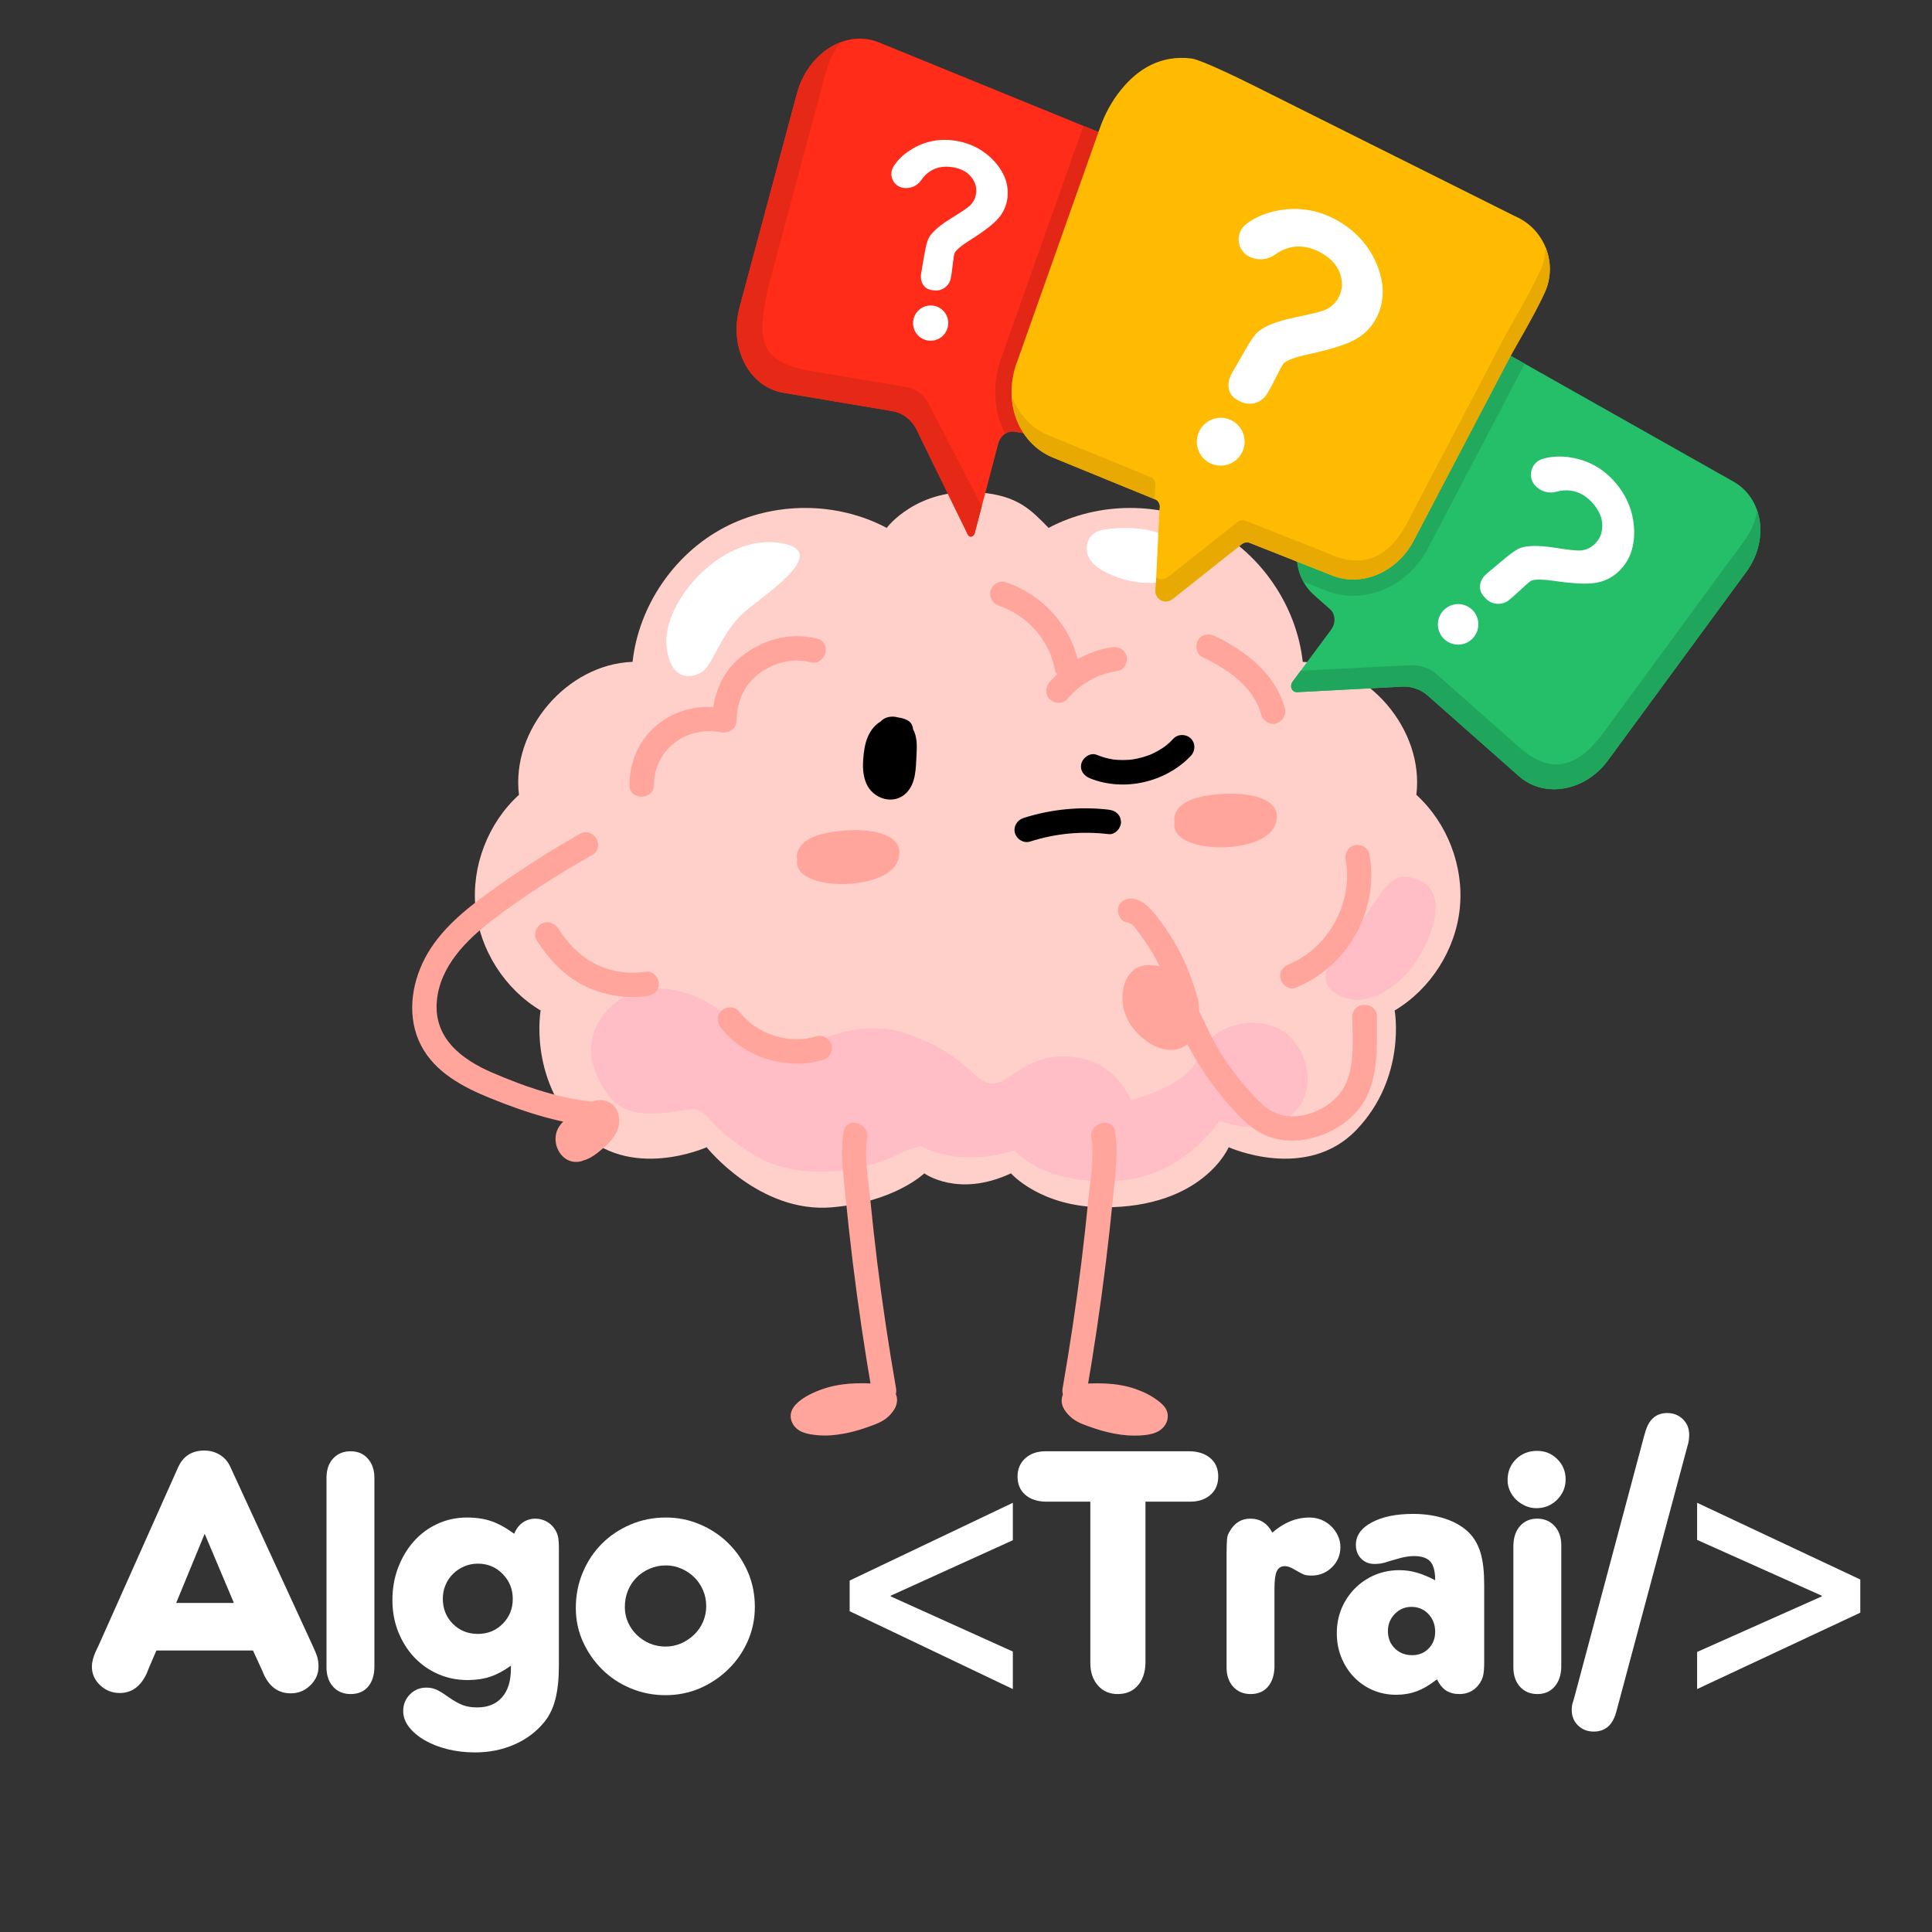 <svg xmlns="http://www.w3.org/2000/svg" xmlns:xlink="http://www.w3.org/1999/xlink" width="500" zoomAndPan="magnify" viewBox="0 0 375 375" height="500" preserveAspectRatio="xMidYMid meet" version="1.0"><rect x="0" y="0" width="375" height="375" fill="#333333" stroke="none"/><defs><g/><clipPath id="8956467c20"><path d="M 258 73.273 L 283 73.273 L 283 104 L 258 104 Z M 258 73.273 " clip-rule="nonzero"/></clipPath><clipPath id="56b28ec3a0"><path d="M 153 268 L 175 268 L 175 278.773 L 153 278.773 Z M 153 268 " clip-rule="nonzero"/></clipPath><clipPath id="a639014a9e"><path d="M 206 268 L 227 268 L 227 278.773 L 206 278.773 Z M 206 268 " clip-rule="nonzero"/></clipPath><clipPath id="2746554eb2"><path d="M 142 7 L 223 7 L 223 105 L 142 105 Z M 142 7 " clip-rule="nonzero"/></clipPath><clipPath id="3629f8270a"><path d="M 173.605 -21.785 L 358.918 75.402 L 310.148 168.387 L 124.836 71.203 Z M 173.605 -21.785 " clip-rule="nonzero"/></clipPath><clipPath id="1f9d61705d"><path d="M 173.605 -21.785 L 358.918 75.402 L 310.148 168.387 L 124.836 71.203 Z M 173.605 -21.785 " clip-rule="nonzero"/></clipPath><clipPath id="bd986080ef"><path d="M 173.605 -21.785 L 358.918 75.402 L 310.148 168.387 L 124.836 71.203 Z M 173.605 -21.785 " clip-rule="nonzero"/></clipPath><clipPath id="2f5166e925"><path d="M 142 8 L 191 8 L 191 105 L 142 105 Z M 142 8 " clip-rule="nonzero"/></clipPath><clipPath id="f28ace8ebb"><path d="M 173.605 -21.785 L 358.918 75.402 L 310.148 168.387 L 124.836 71.203 Z M 173.605 -21.785 " clip-rule="nonzero"/></clipPath><clipPath id="d449902b82"><path d="M 173.605 -21.785 L 358.918 75.402 L 310.148 168.387 L 124.836 71.203 Z M 173.605 -21.785 " clip-rule="nonzero"/></clipPath><clipPath id="48a86daaa1"><path d="M 173.605 -21.785 L 358.918 75.402 L 310.148 168.387 L 124.836 71.203 Z M 173.605 -21.785 " clip-rule="nonzero"/></clipPath><clipPath id="4ee0db1190"><path d="M 250 66 L 342 66 L 342 154 L 250 154 Z M 250 66 " clip-rule="nonzero"/></clipPath><clipPath id="ce8b7dea94"><path d="M 173.605 -21.785 L 358.918 75.402 L 310.148 168.387 L 124.836 71.203 Z M 173.605 -21.785 " clip-rule="nonzero"/></clipPath><clipPath id="6b996d3b18"><path d="M 173.605 -21.785 L 358.918 75.402 L 310.148 168.387 L 124.836 71.203 Z M 173.605 -21.785 " clip-rule="nonzero"/></clipPath><clipPath id="a3a3caabcd"><path d="M 173.605 -21.785 L 358.918 75.402 L 310.148 168.387 L 124.836 71.203 Z M 173.605 -21.785 " clip-rule="nonzero"/></clipPath><clipPath id="731389c4f2"><path d="M 250 99 L 342 99 L 342 154 L 250 154 Z M 250 99 " clip-rule="nonzero"/></clipPath><clipPath id="c90cd392cc"><path d="M 173.605 -21.785 L 358.918 75.402 L 310.148 168.387 L 124.836 71.203 Z M 173.605 -21.785 " clip-rule="nonzero"/></clipPath><clipPath id="8f2b1c721a"><path d="M 173.605 -21.785 L 358.918 75.402 L 310.148 168.387 L 124.836 71.203 Z M 173.605 -21.785 " clip-rule="nonzero"/></clipPath><clipPath id="0be203556c"><path d="M 173.605 -21.785 L 358.918 75.402 L 310.148 168.387 L 124.836 71.203 Z M 173.605 -21.785 " clip-rule="nonzero"/></clipPath><clipPath id="179030dad2"><path d="M 195 24 L 296 24 L 296 112 L 195 112 Z M 195 24 " clip-rule="nonzero"/></clipPath><clipPath id="f1e0eba269"><path d="M 173.605 -21.785 L 358.918 75.402 L 310.148 168.387 L 124.836 71.203 Z M 173.605 -21.785 " clip-rule="nonzero"/></clipPath><clipPath id="e8902c745f"><path d="M 173.605 -21.785 L 358.918 75.402 L 310.148 168.387 L 124.836 71.203 Z M 173.605 -21.785 " clip-rule="nonzero"/></clipPath><clipPath id="1e82d857e8"><path d="M 173.605 -21.785 L 358.918 75.402 L 310.148 168.387 L 124.836 71.203 Z M 173.605 -21.785 " clip-rule="nonzero"/></clipPath><clipPath id="9c290d0d23"><path d="M 193 24 L 223 24 L 223 85 L 193 85 Z M 193 24 " clip-rule="nonzero"/></clipPath><clipPath id="6043312ff0"><path d="M 173.605 -21.785 L 358.918 75.402 L 310.148 168.387 L 124.836 71.203 Z M 173.605 -21.785 " clip-rule="nonzero"/></clipPath><clipPath id="3b37ec8d32"><path d="M 173.605 -21.785 L 358.918 75.402 L 310.148 168.387 L 124.836 71.203 Z M 173.605 -21.785 " clip-rule="nonzero"/></clipPath><clipPath id="e00ed8467e"><path d="M 173.605 -21.785 L 358.918 75.402 L 310.148 168.387 L 124.836 71.203 Z M 173.605 -21.785 " clip-rule="nonzero"/></clipPath><clipPath id="f5ab4b6cbd"><path d="M 251 66 L 296 66 L 296 116 L 251 116 Z M 251 66 " clip-rule="nonzero"/></clipPath><clipPath id="81c251c196"><path d="M 173.605 -21.785 L 358.918 75.402 L 310.148 168.387 L 124.836 71.203 Z M 173.605 -21.785 " clip-rule="nonzero"/></clipPath><clipPath id="3f14be9aef"><path d="M 173.605 -21.785 L 358.918 75.402 L 310.148 168.387 L 124.836 71.203 Z M 173.605 -21.785 " clip-rule="nonzero"/></clipPath><clipPath id="5daa4f4b26"><path d="M 173.605 -21.785 L 358.918 75.402 L 310.148 168.387 L 124.836 71.203 Z M 173.605 -21.785 " clip-rule="nonzero"/></clipPath><clipPath id="6770c2ef50"><path d="M 196 11 L 301 11 L 301 117 L 196 117 Z M 196 11 " clip-rule="nonzero"/></clipPath><clipPath id="239d742778"><path d="M 173.605 -21.785 L 358.918 75.402 L 310.148 168.387 L 124.836 71.203 Z M 173.605 -21.785 " clip-rule="nonzero"/></clipPath><clipPath id="4ec0c9a22a"><path d="M 173.605 -21.785 L 358.918 75.402 L 310.148 168.387 L 124.836 71.203 Z M 173.605 -21.785 " clip-rule="nonzero"/></clipPath><clipPath id="ebd85abbde"><path d="M 173.605 -21.785 L 358.918 75.402 L 310.148 168.387 L 124.836 71.203 Z M 173.605 -21.785 " clip-rule="nonzero"/></clipPath><clipPath id="8e62b94482"><path d="M 196 76 L 225 76 L 225 97 L 196 97 Z M 196 76 " clip-rule="nonzero"/></clipPath><clipPath id="5a5bf2f8de"><path d="M 173.605 -21.785 L 358.918 75.402 L 310.148 168.387 L 124.836 71.203 Z M 173.605 -21.785 " clip-rule="nonzero"/></clipPath><clipPath id="2be546db5c"><path d="M 173.605 -21.785 L 358.918 75.402 L 310.148 168.387 L 124.836 71.203 Z M 173.605 -21.785 " clip-rule="nonzero"/></clipPath><clipPath id="8f0772104a"><path d="M 173.605 -21.785 L 358.918 75.402 L 310.148 168.387 L 124.836 71.203 Z M 173.605 -21.785 " clip-rule="nonzero"/></clipPath><clipPath id="87bc5b1725"><path d="M 224 48 L 301 48 L 301 117 L 224 117 Z M 224 48 " clip-rule="nonzero"/></clipPath><clipPath id="e92b04715b"><path d="M 173.605 -21.785 L 358.918 75.402 L 310.148 168.387 L 124.836 71.203 Z M 173.605 -21.785 " clip-rule="nonzero"/></clipPath><clipPath id="a903c84803"><path d="M 173.605 -21.785 L 358.918 75.402 L 310.148 168.387 L 124.836 71.203 Z M 173.605 -21.785 " clip-rule="nonzero"/></clipPath><clipPath id="512c943585"><path d="M 173.605 -21.785 L 358.918 75.402 L 310.148 168.387 L 124.836 71.203 Z M 173.605 -21.785 " clip-rule="nonzero"/></clipPath><clipPath id="36d5b2a0cf"><path d="M 238 40 L 269 40 L 269 79 L 238 79 Z M 238 40 " clip-rule="nonzero"/></clipPath><clipPath id="c532d65d90"><path d="M 173.605 -21.785 L 358.918 75.402 L 310.148 168.387 L 124.836 71.203 Z M 173.605 -21.785 " clip-rule="nonzero"/></clipPath><clipPath id="96b244e796"><path d="M 173.605 -21.785 L 358.918 75.402 L 310.148 168.387 L 124.836 71.203 Z M 173.605 -21.785 " clip-rule="nonzero"/></clipPath><clipPath id="d3cf637fde"><path d="M 173.605 -21.785 L 358.918 75.402 L 310.148 168.387 L 124.836 71.203 Z M 173.605 -21.785 " clip-rule="nonzero"/></clipPath><clipPath id="9c580613b1"><path d="M 232 81 L 242 81 L 242 91 L 232 91 Z M 232 81 " clip-rule="nonzero"/></clipPath><clipPath id="d12a850524"><path d="M 173.605 -21.785 L 358.918 75.402 L 310.148 168.387 L 124.836 71.203 Z M 173.605 -21.785 " clip-rule="nonzero"/></clipPath><clipPath id="2ae9483a29"><path d="M 173.605 -21.785 L 358.918 75.402 L 310.148 168.387 L 124.836 71.203 Z M 173.605 -21.785 " clip-rule="nonzero"/></clipPath><clipPath id="a9127efca7"><path d="M 173.605 -21.785 L 358.918 75.402 L 310.148 168.387 L 124.836 71.203 Z M 173.605 -21.785 " clip-rule="nonzero"/></clipPath><clipPath id="f4517e4c54"><path d="M 287 88 L 318 88 L 318 118 L 287 118 Z M 287 88 " clip-rule="nonzero"/></clipPath><clipPath id="ab8eb13a56"><path d="M 173.605 -21.785 L 358.918 75.402 L 310.148 168.387 L 124.836 71.203 Z M 173.605 -21.785 " clip-rule="nonzero"/></clipPath><clipPath id="c7b197497b"><path d="M 173.605 -21.785 L 358.918 75.402 L 310.148 168.387 L 124.836 71.203 Z M 173.605 -21.785 " clip-rule="nonzero"/></clipPath><clipPath id="f83fb2f127"><path d="M 173.605 -21.785 L 358.918 75.402 L 310.148 168.387 L 124.836 71.203 Z M 173.605 -21.785 " clip-rule="nonzero"/></clipPath><clipPath id="6ad520f252"><path d="M 279 117 L 287 117 L 287 126 L 279 126 Z M 279 117 " clip-rule="nonzero"/></clipPath><clipPath id="88c9aba6d0"><path d="M 173.605 -21.785 L 358.918 75.402 L 310.148 168.387 L 124.836 71.203 Z M 173.605 -21.785 " clip-rule="nonzero"/></clipPath><clipPath id="fdc0b46fea"><path d="M 173.605 -21.785 L 358.918 75.402 L 310.148 168.387 L 124.836 71.203 Z M 173.605 -21.785 " clip-rule="nonzero"/></clipPath><clipPath id="a51a7f8b70"><path d="M 173.605 -21.785 L 358.918 75.402 L 310.148 168.387 L 124.836 71.203 Z M 173.605 -21.785 " clip-rule="nonzero"/></clipPath><clipPath id="b0fb9c0df2"><path d="M 173 27 L 196 27 L 196 57 L 173 57 Z M 173 27 " clip-rule="nonzero"/></clipPath><clipPath id="3f42aa7c38"><path d="M 173.605 -21.785 L 358.918 75.402 L 310.148 168.387 L 124.836 71.203 Z M 173.605 -21.785 " clip-rule="nonzero"/></clipPath><clipPath id="0d482485e4"><path d="M 173.605 -21.785 L 358.918 75.402 L 310.148 168.387 L 124.836 71.203 Z M 173.605 -21.785 " clip-rule="nonzero"/></clipPath><clipPath id="bc03fdfc47"><path d="M 173.605 -21.785 L 358.918 75.402 L 310.148 168.387 L 124.836 71.203 Z M 173.605 -21.785 " clip-rule="nonzero"/></clipPath><clipPath id="e029aa7c0d"><path d="M 177 59 L 185 59 L 185 67 L 177 67 Z M 177 59 " clip-rule="nonzero"/></clipPath><clipPath id="1fd357c9bd"><path d="M 173.605 -21.785 L 358.918 75.402 L 310.148 168.387 L 124.836 71.203 Z M 173.605 -21.785 " clip-rule="nonzero"/></clipPath><clipPath id="6fa57925aa"><path d="M 173.605 -21.785 L 358.918 75.402 L 310.148 168.387 L 124.836 71.203 Z M 173.605 -21.785 " clip-rule="nonzero"/></clipPath><clipPath id="be21acc7a4"><path d="M 173.605 -21.785 L 358.918 75.402 L 310.148 168.387 L 124.836 71.203 Z M 173.605 -21.785 " clip-rule="nonzero"/></clipPath></defs><path fill="#ffcfca" d="M 196.234 227.746 C 196.234 227.746 201.926 234.289 214.152 234.34 C 233.527 234.422 238.488 222.676 238.488 222.676 C 238.488 222.676 253.578 229.484 263.309 219.277 C 273.047 209.07 270.707 196.137 270.707 196.137 C 277.699 191.957 282.535 184.363 283.348 176.262 C 284.164 168.16 280.938 159.762 274.914 154.273 C 276.465 141.656 265.59 128.918 252.863 128.465 C 251.664 117.598 244.789 107.512 235.105 102.406 C 225.422 97.301 213.203 97.324 203.539 102.465 C 200.133 99.008 197.602 96.188 190.105 95.582 C 177.922 94.598 172.105 102.465 172.105 102.465 C 162.441 97.324 150.223 97.301 140.539 102.406 C 130.855 107.512 123.98 117.598 122.781 128.465 C 110.055 128.918 99.176 141.656 100.73 154.273 C 94.707 159.758 91.48 168.16 92.297 176.262 C 93.113 184.363 97.945 191.957 104.938 196.137 C 104.938 196.137 102.605 209.07 112.336 219.277 C 122.07 229.484 137.156 222.676 137.156 222.676 C 137.156 222.676 147.398 235.559 161.492 234.34 C 173.676 233.289 179.41 227.746 179.41 227.746 C 179.41 227.746 185.926 232.555 196.23 227.746 Z M 196.234 227.746 " fill-opacity="1" fill-rule="nonzero"/><path fill="#ffa59b" d="M 126.934 152.344 C 127.016 145.367 133.234 140.898 139.957 142.125 C 141.488 142.406 142.926 141.48 142.965 139.84 C 143.043 136.551 144.148 133.469 146.645 131.305 C 149.582 128.758 153.512 127.594 157.32 128.531 C 160.289 129.266 161.555 124.688 158.582 123.957 C 153.203 122.629 147.848 124.16 143.625 127.656 C 140.004 130.656 138.316 135.188 138.211 139.84 L 141.219 137.551 C 136.02 136.602 131.02 137.578 127.012 141.168 C 123.816 144.027 122.23 148.117 122.18 152.344 C 122.145 155.398 126.898 155.398 126.934 152.344 Z M 126.934 152.344 " fill-opacity="1" fill-rule="nonzero"/><path fill="#ffa59b" d="M 126.711 201.555 C 129.266 206.352 132.828 210.719 137.504 213.586 C 142.445 216.617 148.656 217.73 154.238 215.973 C 157.148 215.059 155.906 210.477 152.977 211.398 C 143.363 214.418 135.035 207.086 130.816 199.16 C 129.379 196.461 125.273 198.859 126.711 201.559 Z M 126.711 201.555 " fill-opacity="1" fill-rule="nonzero"/><path fill="#ffa59b" d="M 233.375 127.535 C 234.785 128.223 236.176 128.957 237.504 129.805 C 238.133 130.203 238.75 130.625 239.348 131.078 C 239.082 130.879 239.367 131.102 239.48 131.191 C 239.625 131.309 239.77 131.43 239.914 131.547 C 240.219 131.809 240.516 132.074 240.805 132.352 C 241.301 132.82 241.77 133.316 242.211 133.836 C 242.32 133.969 242.43 134.098 242.539 134.23 C 242.961 134.754 242.277 133.852 242.664 134.402 C 242.855 134.68 243.055 134.957 243.238 135.246 C 243.602 135.82 243.934 136.414 244.219 137.031 C 244.25 137.098 244.477 137.707 244.301 137.211 C 244.355 137.367 244.422 137.527 244.48 137.688 C 244.605 138.039 244.711 138.395 244.809 138.758 C 245.137 139.953 246.516 140.809 247.734 140.41 C 248.953 140.016 249.742 138.777 249.391 137.492 C 247.566 130.766 241.777 126.344 235.77 123.438 C 234.652 122.898 233.148 123.094 232.52 124.289 C 231.957 125.352 232.176 126.957 233.375 127.535 Z M 233.375 127.535 " fill-opacity="1" fill-rule="nonzero"/><path fill="#ffa59b" d="M 154.734 166.82 C 154.734 166.82 153.609 162.93 160.848 161.609 C 168.082 160.285 176.559 161.562 174.16 167.32 C 171.766 173.078 153.676 173.121 154.734 166.82 Z M 154.734 166.82 " fill-opacity="1" fill-rule="nonzero"/><path fill="#ffa59b" d="M 227.977 159.551 C 227.977 159.551 226.918 155.641 234.176 154.445 C 241.434 153.246 249.883 154.66 247.391 160.375 C 244.898 166.09 226.812 165.832 227.977 159.551 Z M 227.977 159.551 " fill-opacity="1" fill-rule="nonzero"/><path fill="#ffffff" d="M 136.945 129.848 C 135.977 131.09 130.199 133.672 129.375 125.355 C 128.551 117.039 139.586 104.145 150.594 105.289 C 161.605 106.438 150.172 114.207 145.348 118.066 C 140.52 121.926 139.25 126.871 136.945 129.848 Z M 136.945 129.848 " fill-opacity="1" fill-rule="nonzero"/><path fill="#ffffff" d="M 227.457 108.344 C 225.695 104.715 218.723 104.488 214.816 105.09 C 214.379 105.156 213.914 105.25 213.605 105.57 C 213.199 105.992 213.215 106.699 213.5 107.215 C 213.781 107.73 214.273 108.09 214.773 108.406 C 218.289 110.648 222.746 111.363 226.789 110.34 C 227.27 110.219 227.824 109.984 227.91 109.5 C 227.953 109.262 227.863 109.016 227.75 108.805 C 227.086 107.531 225.469 106.844 224.09 107.246 " fill-opacity="1" fill-rule="nonzero"/><path fill="#ffffff" d="M 229.504 107.145 C 228.234 104.641 225.383 103.371 222.75 102.871 C 219.988 102.348 217.172 102.352 214.398 102.766 C 213.402 102.914 212.496 103.273 211.805 104.039 C 210.926 105.016 210.719 106.43 211.121 107.66 C 211.746 109.574 213.742 110.691 215.477 111.477 C 219.008 113.074 222.902 113.555 226.719 112.781 C 227.922 112.539 229.133 112.105 229.82 111.008 C 230.602 109.766 230.328 108.238 229.48 107.109 C 228.074 105.23 225.754 104.363 223.461 104.949 C 222.254 105.254 221.41 106.668 221.801 107.867 C 222.203 109.113 223.434 109.855 224.727 109.523 C 225.16 109.418 224.762 109.496 224.668 109.504 C 224.797 109.496 224.926 109.504 225.055 109.496 C 224.961 109.504 224.566 109.375 225 109.492 C 225.09 109.516 225.191 109.555 225.285 109.574 C 225.594 109.633 225 109.379 225.258 109.562 C 225.316 109.605 225.68 109.805 225.43 109.641 C 225.199 109.496 225.453 109.668 225.492 109.699 C 225.992 110.098 225.156 109.379 225.609 109.82 C 225.918 110.121 225.414 110.973 226.008 108.992 L 226.305 107.996 C 226.105 108.105 226.086 108.117 226.242 108.039 C 226.488 107.965 225.816 108.125 225.695 108.152 C 225.383 108.223 225.066 108.281 224.75 108.328 C 225.129 108.27 224.73 108.328 224.664 108.336 C 224.465 108.352 224.262 108.371 224.066 108.383 C 223.465 108.422 222.859 108.426 222.262 108.395 C 221.941 108.383 221.621 108.352 221.305 108.316 C 221.355 108.32 221.621 108.363 221.34 108.32 C 221.141 108.289 220.941 108.258 220.746 108.219 C 220.156 108.105 219.57 107.957 218.996 107.777 C 218.691 107.68 218.387 107.574 218.09 107.457 C 217.977 107.414 217.863 107.371 217.754 107.328 C 218.121 107.48 217.445 107.172 217.445 107.172 C 216.938 106.926 216.445 106.652 215.977 106.348 C 215.855 106.273 215.723 106.191 215.605 106.102 C 215.926 106.352 215.605 106.098 215.582 106.047 C 215.703 106.277 215.566 106.191 215.555 106.008 C 215.566 106.203 215.68 106.344 215.648 106.57 C 215.59 106.996 215.32 107.148 215.043 107.379 C 214.688 107.676 214.793 107.484 215.008 107.457 C 215.242 107.426 215.512 107.387 215.738 107.332 C 215.688 107.34 215.141 107.398 215.566 107.355 C 215.668 107.344 215.773 107.336 215.879 107.324 C 216.098 107.301 216.312 107.281 216.535 107.266 C 217.484 107.195 218.43 107.18 219.379 107.223 C 219.809 107.242 220.238 107.273 220.668 107.32 C 220.793 107.332 220.91 107.348 221.035 107.359 C 220.488 107.305 220.832 107.332 220.949 107.352 C 221.219 107.398 221.492 107.441 221.758 107.5 C 222.246 107.602 222.734 107.727 223.211 107.883 C 223.32 107.918 223.43 107.957 223.531 107.996 C 223.582 108.016 224.031 108.242 223.715 108.066 C 223.418 107.898 223.727 108.078 223.805 108.117 C 223.926 108.18 224.047 108.238 224.164 108.305 C 224.367 108.418 224.555 108.562 224.762 108.68 C 224.984 108.809 224.57 108.559 224.582 108.539 C 224.586 108.535 224.902 108.828 224.914 108.84 C 224.969 108.891 225.016 108.945 225.07 108.996 C 225.41 109.324 224.996 109.02 225.027 108.91 C 225.012 108.961 225.379 109.48 225.406 109.539 C 225.969 110.648 227.621 111.055 228.656 110.395 C 229.789 109.664 230.113 108.336 229.508 107.148 Z M 229.504 107.145 " fill-opacity="1" fill-rule="nonzero"/><path fill="#ffbdc5" d="M 258.793 186.359 C 257.477 187.703 255.449 191.504 260.84 193.602 C 266.227 195.699 274.023 190.57 277.473 181.574 C 280.922 172.578 276.133 170.199 272.27 170.18 C 268.41 170.16 264.105 180.922 258.797 186.359 Z M 258.793 186.359 " fill-opacity="1" fill-rule="nonzero"/><path fill="#ffa59b" d="M 193.926 117.598 C 194.32 117.727 194.703 117.867 195.09 118.02 C 194.699 117.867 195.129 118.039 195.273 118.105 C 195.43 118.176 195.586 118.25 195.738 118.328 C 196.441 118.676 197.125 119.07 197.781 119.504 C 197.953 119.617 198.125 119.738 198.293 119.855 C 198.379 119.918 198.863 120.281 198.469 119.973 C 198.77 120.207 199.059 120.445 199.34 120.695 C 199.93 121.219 200.488 121.777 201.016 122.367 C 201.148 122.523 201.285 122.676 201.418 122.836 C 201.453 122.879 201.805 123.312 201.621 123.074 C 201.449 122.863 201.824 123.355 201.867 123.41 C 201.969 123.551 202.066 123.688 202.164 123.832 C 202.625 124.512 203.043 125.219 203.414 125.953 C 203.492 126.105 203.566 126.258 203.641 126.414 C 203.672 126.477 203.926 127.051 203.809 126.785 C 203.688 126.5 203.898 127.02 203.922 127.074 C 203.996 127.262 204.066 127.457 204.133 127.652 C 204.398 128.43 204.609 129.223 204.773 130.027 C 205.016 131.25 206.535 132.059 207.695 131.684 C 208.992 131.266 209.621 130.07 209.355 128.766 C 207.891 121.449 202.25 115.332 195.191 113.012 C 194.012 112.621 192.543 113.461 192.27 114.668 C 191.969 115.973 192.664 117.168 193.926 117.586 Z M 193.926 117.598 " fill-opacity="1" fill-rule="nonzero"/><path fill="#ffa59b" d="M 207.117 135.727 C 207.789 134.938 208.523 134.203 209.324 133.543 C 209.414 133.469 209.504 133.398 209.594 133.324 C 209.938 133.039 209.352 133.496 209.594 133.324 C 209.805 133.176 210.012 133.02 210.227 132.875 C 210.656 132.582 211.094 132.309 211.551 132.055 C 211.977 131.816 212.414 131.594 212.859 131.391 C 212.984 131.332 213.117 131.258 213.254 131.215 C 213.102 131.266 212.891 131.363 213.164 131.258 C 213.406 131.164 213.648 131.07 213.895 130.984 C 214.906 130.637 215.941 130.383 216.992 130.215 C 218.223 130.02 219.016 128.418 218.652 127.293 C 218.223 125.957 217.047 125.43 215.727 125.641 C 211.137 126.363 206.766 128.836 203.754 132.375 C 202.953 133.32 202.758 134.816 203.754 135.73 C 204.641 136.543 206.258 136.738 207.117 135.73 Z M 207.117 135.727 " fill-opacity="1" fill-rule="nonzero"/><path fill="#ffbdc5" d="M 118.789 213.359 C 116.195 210.504 111.094 202.176 118.934 195.082 C 126.777 187.992 139.566 194.242 141.852 198.641 C 141.852 198.641 148.414 199.305 153.582 205 C 153.582 205 164.852 196.531 176.418 200.766 C 187.98 205 188.66 209.715 192.242 210.293 C 195.824 210.871 198.82 204.336 207.836 205.113 C 216.855 205.891 219.508 213.539 219.508 213.539 C 219.508 213.539 230.668 210.949 232.805 204.809 C 234.945 198.66 245.016 196.281 250.184 201.086 C 255.352 205.891 255.246 215.262 248.168 217.785 C 241.094 220.305 237.078 217.043 236.5 217.785 C 235.922 218.523 229.672 227.785 218.348 229.016 C 202.977 230.695 196.902 223.262 196.902 223.262 C 196.902 223.262 187.504 226.82 178.676 222.488 C 178.676 222.488 177.32 222.629 173.719 224.324 C 165.867 228.027 154.055 228.863 146.625 224.324 C 139.203 219.793 138.098 217.207 136.379 215.898 C 135.836 215.484 135.184 215.281 134.504 215.297 C 131.285 215.359 123.082 218.098 118.781 213.359 Z M 118.789 213.359 " fill-opacity="1" fill-rule="nonzero"/><path fill="#ffa59b" d="M 139.992 199.57 C 144.551 205.32 152.734 207.77 159.742 205.719 C 160.973 205.359 161.746 204.051 161.402 202.797 C 161.062 201.574 159.715 200.777 158.477 201.145 C 157.754 201.355 157.012 201.535 156.262 201.633 C 156.59 201.59 156.133 201.637 156.02 201.648 C 155.852 201.664 155.684 201.676 155.516 201.684 C 155.141 201.699 154.766 201.707 154.387 201.703 C 154.012 201.699 153.633 201.68 153.258 201.648 C 153.047 201.629 152.836 201.613 152.633 201.582 C 152.891 201.617 152.621 201.578 152.516 201.559 C 151.727 201.41 150.949 201.234 150.188 200.996 C 148.848 200.57 147.777 200.055 146.457 199.164 C 145.422 198.469 144.301 197.41 143.355 196.219 C 142.559 195.215 140.828 195.387 139.992 196.219 C 138.996 197.211 139.191 198.566 139.992 199.578 Z M 139.992 199.57 " fill-opacity="1" fill-rule="nonzero"/><path fill="#ffa59b" d="M 104.191 182.562 C 106.496 186.102 109.324 189.238 113.133 191.195 C 116.953 193.156 121.25 193.891 125.512 193.348 C 126.785 193.188 127.887 192.375 127.887 190.977 C 127.887 189.82 126.793 188.441 125.512 188.602 C 123.551 188.852 121.504 188.879 119.699 188.516 C 118.883 188.352 118.074 188.129 117.289 187.855 C 117.102 187.789 116.91 187.715 116.719 187.641 C 116.594 187.594 116.223 187.434 116.527 187.566 C 116.191 187.422 115.859 187.262 115.535 187.094 C 112.445 185.508 110.18 183.055 108.301 180.172 C 107.602 179.098 106.195 178.648 105.051 179.316 C 103.98 179.941 103.496 181.484 104.195 182.562 Z M 104.191 182.562 " fill-opacity="1" fill-rule="nonzero"/><path fill="#000000" d="M 211.574 151.074 C 218.18 153.734 226.277 151.844 231.148 146.703 C 232.031 145.773 232.074 144.273 231.148 143.348 C 230.258 142.461 228.672 142.414 227.785 143.348 C 226.727 144.469 226.012 145.039 224.637 145.805 C 224.309 145.988 223.973 146.148 223.633 146.316 C 223.559 146.355 223.285 146.477 223.512 146.379 C 223.324 146.461 223.125 146.535 222.93 146.605 C 222.223 146.863 221.504 147.074 220.77 147.23 C 220.441 147.301 220.113 147.363 219.781 147.414 C 219.613 147.441 219.617 147.441 219.793 147.414 L 219.547 147.441 C 219.379 147.457 219.211 147.473 219.047 147.484 C 218.297 147.539 217.551 147.539 216.801 147.484 C 216.633 147.473 216.469 147.457 216.301 147.441 L 216.055 147.414 C 216.234 147.438 216.238 147.438 216.07 147.414 C 215.738 147.359 215.414 147.297 215.09 147.219 C 214.316 147.043 213.566 146.797 212.832 146.5 C 211.637 146.02 210.223 147.023 209.906 148.156 C 209.535 149.512 210.371 150.594 211.566 151.074 Z M 211.574 151.074 " fill-opacity="1" fill-rule="nonzero"/><path fill="#ffa59b" d="M 218.734 179.012 C 219.914 179.211 220.715 180.602 221.387 181.504 C 222.375 182.836 223.281 184.238 224.098 185.68 C 225.707 188.527 226.918 191.539 227.777 194.695 C 229.227 194.086 230.676 193.477 232.121 192.863 C 231.078 190.852 229.34 189.223 227.266 188.305 C 225.152 187.367 221.875 186.672 219.945 188.348 C 217.961 190.074 217.574 193.18 218.078 195.625 C 218.582 198.074 220.145 200.211 222.086 201.738 C 224.137 203.352 226.918 204.469 229.461 203.316 C 231.785 202.266 232.852 199.703 232.492 197.266 C 232.129 194.82 230.41 192.43 228.383 191.043 C 226.25 189.582 222.969 189.734 221.547 192.133 C 220.289 194.254 221.137 197.215 222.488 199.086 C 223.809 200.922 226.309 202.949 228.738 202.473 C 234.633 201.316 230.973 191.227 227.242 189.527 C 224.625 188.332 221.699 189.898 221.352 192.758 C 221.051 195.223 222.199 197.766 223.73 199.637 C 225.254 201.504 228.086 203.578 230.5 202.055 C 233.152 200.383 232.387 197.051 231.438 194.621 C 230.922 193.293 230.352 191.875 229.043 191.129 C 227.586 190.293 225.723 190.754 224.848 192.195 C 223.438 194.516 224.676 198.051 226.492 199.777 C 227.574 200.805 229.012 201.535 230.516 201.039 C 232.012 200.547 232.734 199.07 232.805 197.582 C 232.926 195.152 231.762 191.953 229.062 191.488 C 227.895 191.285 226.375 191.785 226.141 193.145 C 225.742 195.434 225.895 198.012 227.262 199.992 C 228.445 201.695 231.27 202.547 232.488 200.359 C 233.117 199.234 232.918 197.734 232.789 196.508 C 232.688 195.535 232.707 194.289 232.34 193.359 C 231.906 192.262 230.984 191.473 229.734 191.664 C 228.648 191.824 227.578 192.797 227.672 193.992 C 227.695 194.27 227.742 194.539 227.781 194.816 C 227.871 195.457 227.746 194.453 227.805 194.988 C 227.832 195.246 227.848 195.504 227.883 195.758 C 227.988 196.496 227.512 196.25 228.156 195.258 C 228.633 194.891 229.105 194.527 229.578 194.168 L 229.539 194.176 C 230.148 194.258 230.762 194.336 231.375 194.414 L 231.324 194.379 C 230.273 193.641 228.68 194.195 228.074 195.234 C 227.379 196.422 227.875 197.738 228.926 198.48 C 230.738 199.754 232.645 197.895 232.66 196.09 C 232.66 195.66 232.598 195.23 232.543 194.809 C 232.504 194.48 232.457 194.156 232.41 193.832 C 232.34 193.32 232.414 193.777 232.434 194 C 230.875 194.211 229.324 194.418 227.766 194.633 C 227.84 194.816 227.848 195.047 227.879 195.242 C 227.918 195.469 227.949 195.703 227.984 195.93 C 227.926 195.5 228.016 196.191 228.023 196.266 C 228.082 196.766 228.133 197.266 228.152 197.77 C 228.164 197.988 228.152 198.207 228.168 198.426 C 228.168 198.547 228.16 198.664 228.148 198.785 C 228.148 198.34 228.328 197.957 228.68 197.629 L 229.727 197.02 C 230.219 197.133 230.711 197.246 231.203 197.359 C 231.125 197.242 231.062 197.117 231.016 196.988 C 230.965 196.688 230.809 196.387 230.754 196.078 C 230.652 195.539 230.641 194.965 230.734 194.422 C 229.758 194.973 228.785 195.527 227.809 196.078 C 228.477 196.195 227.797 196.113 227.715 195.879 C 227.797 196.125 227.906 196.316 227.977 196.586 C 228.031 196.805 228.027 197.004 228.066 197.168 C 228.238 197.871 227.84 197.383 228.211 197.09 L 229.262 196.48 C 230.418 196.082 229.84 196.875 229.613 196.188 C 229.535 195.957 229.297 195.727 229.203 195.492 C 229.141 195.34 229.098 195.152 229.074 194.988 L 229.062 194.637 C 229.148 193.965 228.973 194.133 228.539 195.137 L 227.34 195.461 C 226.512 194.879 226.27 194.84 226.625 195.344 C 226.703 195.492 226.77 195.648 226.828 195.809 C 227 196.215 227.145 196.633 227.277 197.051 C 227.383 197.375 227.457 198 227.617 198.281 C 227.617 198.617 227.633 198.648 227.672 198.383 C 228.043 198.195 228.406 198.008 228.777 197.82 C 228.777 197.828 227.383 196.652 227.254 196.492 C 226.824 195.949 226.488 195.312 226.285 194.656 C 226.203 194.387 226.191 193.969 226.062 193.738 C 225.805 193.289 226.379 193.473 225.848 193.637 C 226.152 193.543 225.281 194.02 225.285 193.824 C 225.285 193.887 225.922 194.633 225.98 194.738 C 226.406 195.477 226.691 196.262 226.863 197.094 C 226.926 197.395 226.898 197.84 226.996 198.125 C 227.199 198.727 226.727 198.324 227.223 198.109 C 227.621 198.004 228.023 197.895 228.422 197.785 C 227.441 197.895 226.332 196.547 225.965 195.676 C 225.969 195.691 225.629 194.426 225.684 194.445 C 225.309 194.789 225.203 194.918 225.367 194.836 C 225.379 194.828 225.387 194.828 225.402 194.832 C 225.379 194.773 226.238 195.332 225.836 195.051 C 226.707 195.652 227.746 197 227.824 198.078 C 227.898 199.109 227.277 199.242 226.375 198.887 C 225.188 198.418 224.105 197.406 223.434 196.336 C 223.043 195.715 222.75 195.047 222.648 194.316 C 222.602 193.973 222.598 193.609 222.633 193.27 C 222.668 192.945 222.938 192.484 222.902 192.199 L 222.984 192.059 C 223.094 191.836 222.984 191.867 222.656 192.16 C 222.844 192.273 223.484 192.145 223.699 192.172 C 224.195 192.23 224.719 192.371 225.18 192.57 C 226.453 193.117 227.387 194.074 228.016 195.289 C 229.27 197.703 233.059 196.023 232.359 193.457 C 231.328 189.66 229.793 185.977 227.781 182.594 C 226.762 180.867 225.602 179.234 224.355 177.664 C 223.215 176.227 221.895 174.789 219.992 174.461 C 218.73 174.246 217.434 174.801 217.066 176.117 C 216.754 177.258 217.457 178.816 218.727 179.039 Z M 218.734 179.012 " fill-opacity="1" fill-rule="nonzero"/><path fill="#ffa59b" d="M 231.707 196.965 L 231.734 196.668 C 231.344 197.352 230.949 198.031 230.559 198.715 L 229.965 198.844 C 229.406 198.609 228.84 198.379 228.281 198.148 C 228.773 198.578 228.973 199.539 229.238 200.117 C 229.566 200.844 229.914 201.566 230.277 202.277 C 231 203.707 231.785 205.105 232.629 206.465 C 234.309 209.188 236.227 211.777 238.32 214.199 C 240.219 216.395 242.316 218.699 244.945 220.035 C 247.527 221.344 250.41 221.664 253.246 221.203 C 258.047 220.43 263.109 217.324 265.273 212.855 C 267.574 208.117 267.25 202.461 267.25 197.336 C 267.25 194.281 262.496 194.277 262.496 197.336 C 262.496 201.691 263.074 207.184 260.816 211.133 C 258.613 214.992 253.031 217.562 248.691 216.418 C 245.91 215.688 243.91 213.367 242.074 211.293 C 240.086 209.039 238.309 206.625 236.727 204.07 C 235.137 201.492 234.016 198.738 232.621 196.066 C 231.156 193.266 227.27 193.59 226.949 196.961 C 226.664 200 231.418 199.98 231.703 196.961 Z M 231.707 196.965 " fill-opacity="1" fill-rule="nonzero"/><path fill="#000000" d="M 199.918 163.352 C 204.914 161.754 209.961 161.289 215.207 161.906 C 216.445 162.055 217.637 160.711 217.582 159.535 C 217.523 158.125 216.535 157.32 215.207 157.16 C 209.66 156.504 203.973 157.074 198.656 158.773 C 197.434 159.168 196.645 160.422 197 161.695 C 197.328 162.895 198.695 163.746 199.922 163.352 Z M 199.918 163.352 " fill-opacity="1" fill-rule="nonzero"/><path fill="#ffa59b" d="M 112.535 161.875 C 106.5 165.273 100.668 169.043 95.059 173.102 C 90.219 176.602 85.344 180.551 82.512 185.93 C 79.75 191.172 78.941 197.609 81.77 203 C 84.484 208.176 89.922 211.027 95.121 213.137 C 102.176 215.996 109.383 218.328 117.035 218.777 C 116.477 217.426 115.91 216.074 115.352 214.727 C 114.148 216.227 112.84 217.113 111.055 217.816 C 108.246 218.918 109.441 223.488 112.316 222.391 C 114.148 221.691 115.535 220.43 115.867 218.422 C 116.223 216.285 114.34 214.867 112.379 215.742 C 110.211 216.707 107.902 218.285 107.828 220.914 C 107.762 223.199 109.387 225.535 111.832 225.531 C 114.551 225.523 116.578 222.594 117.086 220.18 C 117.609 217.672 115.777 215.605 113.18 216 C 110.77 216.367 109.922 218.207 109.703 220.383 C 109.492 222.43 109.488 225.262 112.328 225.336 C 114.309 225.391 116.379 223.504 117.719 222.254 C 119.262 220.816 120.441 219.07 120.145 216.863 C 119.719 213.688 116.523 212.648 113.961 214.312 C 111.395 215.984 109.996 218.91 110.02 221.93 C 110.031 223.586 111.52 224.48 113.031 224.219 C 115.078 223.859 116.824 222.52 117.672 220.617 C 118.91 217.855 114.812 215.438 113.566 218.223 C 113.16 219.133 112.738 219.469 111.766 219.637 C 112.766 220.402 113.77 221.16 114.773 221.926 C 114.766 220.828 115.039 219.805 115.777 218.957 C 116.266 218.395 116.973 218.48 116.02 217.949 C 114.918 217.34 115.832 217.656 115.25 217.988 C 114.59 218.371 114.027 219.238 113.402 219.715 C 113.086 219.957 112.617 220.137 112.359 220.422 C 111.898 220.918 111.793 220.184 112.738 220.574 C 113.211 220.941 113.688 221.305 114.16 221.664 C 114.418 222.07 114.195 221.906 114.32 221.539 C 114.395 221.32 114.461 220.828 114.438 220.602 C 114.328 219.637 114.512 220.73 114.031 220.621 C 113.477 220.234 112.926 219.852 112.371 219.465 C 112.293 219.727 112.176 219.973 112.016 220.195 C 111.684 220.719 111.188 220.734 112.027 220.984 C 113.348 221.367 112.156 221.133 112.766 220.941 C 113.375 220.746 114.145 220.117 114.781 219.832 C 113.617 218.941 112.457 218.043 111.289 217.152 C 111.352 217.445 111.273 217.664 111.059 217.809 C 111.477 219.332 111.898 220.859 112.32 222.383 C 114.848 221.391 116.988 220.223 118.715 218.07 C 120.008 216.461 119.207 214.148 117.035 214.02 C 109.578 213.578 102.293 211.121 95.48 208.172 C 89.602 205.629 84.234 201.523 84.777 194.465 C 85.309 187.551 90.629 182.332 95.848 178.375 C 101.887 173.797 108.336 169.672 114.938 165.961 C 117.602 164.465 115.207 160.359 112.535 161.859 Z M 112.535 161.875 " fill-opacity="1" fill-rule="nonzero"/><path fill="#ffa59b" d="M 261.203 166.988 C 262.707 175.027 257.848 184.055 250.211 187.141 C 249.023 187.621 248.184 188.723 248.555 190.062 C 248.863 191.188 250.281 192.203 251.477 191.719 C 261.66 187.602 267.805 176.535 265.789 165.727 C 265.551 164.469 264.027 163.75 262.863 164.07 C 261.539 164.438 260.969 165.727 261.203 166.992 Z M 261.203 166.988 " fill-opacity="1" fill-rule="nonzero"/><path fill="#000000" d="M 174.914 141.816 C 173.59 141.125 171.879 141.898 171.035 143.133 C 170.191 144.371 170.016 145.934 169.91 147.426 C 169.82 148.66 169.773 149.949 170.281 151.082 C 170.789 152.211 172.02 153.109 173.223 152.82 C 174.906 152.418 175.332 150.25 175.426 148.516 C 175.473 147.645 175.52 146.77 175.566 145.898 C 175.621 144.859 175.668 143.766 175.219 142.828 C 174.766 141.891 173.641 141.188 172.676 141.574 " fill-opacity="1" fill-rule="nonzero"/><path fill="#000000" d="M 176.102 139.777 C 174.5 139.008 172.91 139.07 171.316 139.836 C 169.984 140.469 168.996 141.699 168.434 143.035 C 167.844 144.441 167.656 145.918 167.547 147.43 C 167.43 149.035 167.516 150.605 168.164 152.098 C 169.465 155.082 173.473 156.352 175.91 153.918 C 177.816 152.008 177.758 149.055 177.895 146.555 C 177.984 144.801 178.086 142.91 177.105 141.363 C 176.062 139.723 173.98 138.633 172.055 139.297 C 170.891 139.699 170 140.934 170.41 142.207 C 170.781 143.363 172.062 144.293 173.309 143.859 C 173.516 143.789 173.586 143.848 173.125 143.84 C 173.234 143.84 173.406 143.883 173.109 143.809 C 172.738 143.715 173.07 143.824 173.164 143.84 C 173.398 143.879 172.965 143.785 172.953 143.75 C 172.961 143.777 173.219 143.871 173.223 143.918 L 173.105 143.832 C 172.949 143.711 172.949 143.719 173.105 143.859 C 173.148 143.953 173.203 144.102 173.121 143.867 C 172.996 143.496 173.188 143.996 173.188 144.031 C 173.188 144 173.043 143.52 173.152 144.008 C 173.172 144.094 173.191 144.199 173.219 144.289 C 173.328 144.609 173.207 143.895 173.219 144.234 C 173.219 144.332 173.234 144.43 173.238 144.531 C 173.262 145.062 173.227 145.598 173.199 146.129 C 173.145 147.117 173.125 148.113 173.027 149.102 C 173.02 149.176 173.008 149.25 173.004 149.32 C 172.984 149.637 173.102 148.824 173.027 149.137 C 172.988 149.301 172.965 149.477 172.926 149.648 C 172.887 149.812 172.844 149.98 172.793 150.145 C 172.77 150.215 172.746 150.281 172.723 150.348 C 172.594 150.789 172.914 150.039 172.77 150.242 C 172.734 150.293 172.535 150.586 172.535 150.656 C 172.523 150.434 172.875 150.285 172.66 150.488 C 172.633 150.516 172.484 150.656 172.48 150.672 C 172.48 150.684 172.895 150.359 172.699 150.496 C 172.609 150.562 172.355 150.652 172.695 150.531 C 173.102 150.391 172.77 150.512 172.727 150.512 C 172.25 150.5 173.148 150.555 172.828 150.516 C 172.738 150.504 172.383 150.508 172.754 150.531 C 173.109 150.555 172.832 150.512 172.762 150.512 C 172.461 150.496 172.781 150.289 172.887 150.57 C 172.879 150.547 172.703 150.461 172.676 150.449 C 172.402 150.324 172.977 150.75 172.766 150.527 C 172.711 150.469 172.645 150.41 172.59 150.359 C 172.246 150.059 172.633 150.457 172.641 150.461 C 172.551 150.414 172.465 150.199 172.422 150.117 C 172.395 150.07 172.312 149.953 172.312 149.898 L 172.41 150.105 L 172.352 149.918 C 172.328 149.797 172.289 149.664 172.258 149.543 C 172.246 149.496 172.188 149.172 172.238 149.473 C 172.293 149.797 172.238 149.383 172.23 149.301 C 172.223 149.207 172.219 149.109 172.215 149.008 C 172.207 148.746 172.211 148.48 172.223 148.223 C 172.242 147.738 172.277 147.258 172.324 146.777 C 172.332 146.684 172.344 146.59 172.352 146.496 C 172.395 146.043 172.34 146.488 172.34 146.562 C 172.348 146.316 172.422 146.059 172.477 145.82 C 172.539 145.551 172.613 145.277 172.699 145.016 C 172.723 144.941 172.75 144.812 172.797 144.754 C 172.516 145.121 172.754 144.879 172.832 144.734 C 172.875 144.652 172.926 144.574 172.973 144.496 C 173.242 144.008 172.758 144.691 172.941 144.512 C 173.016 144.438 173.082 144.355 173.156 144.281 C 173.336 144.102 173.469 144.152 173.098 144.293 C 173.273 144.227 173.465 144.059 173.633 143.965 C 173.891 143.812 173.719 144.062 173.496 144.023 C 173.559 144.031 173.727 143.957 173.793 143.938 C 174.203 143.809 173.648 143.996 173.613 143.949 C 173.629 143.973 173.957 143.949 173.984 143.949 C 174.215 143.918 173.758 143.941 173.727 143.914 C 173.801 143.93 173.871 143.949 173.945 143.973 C 174.109 144.031 174.039 144 173.73 143.879 C 174.84 144.41 176.328 144.223 176.957 143.027 C 177.512 141.973 177.297 140.359 176.109 139.793 Z M 176.102 139.777 " fill-opacity="1" fill-rule="nonzero"/><g clip-path="url(#8956467c20)"><path fill="#5e4d5c" d="M 270.906 73.316 C 273.289 73.262 276.547 73.672 278.492 75.051 C 280.438 76.426 282.199 79.852 282.234 82.234 C 282.27 84.598 281.852 86.414 280.652 88.453 C 277.473 93.844 273.125 98.543 267.996 102.141 C 267.426 102.543 266.824 102.938 266.141 103.07 C 264.434 103.398 262.762 101.848 262.52 100.121 C 262.285 98.402 263.164 96.688 264.375 95.434 C 265.582 94.184 267.105 93.285 268.523 92.277 C 269.945 91.27 271.32 90.078 272.027 88.492 C 272.477 87.48 272.633 86.34 272.461 85.246 C 272.309 84.242 271.824 83.215 270.93 82.738 C 269.184 81.82 267.199 83.391 265.93 84.895 C 264.66 86.398 262.984 88.152 261.082 87.637 C 259.629 87.242 258.832 85.57 258.926 84.07 C 259.02 82.57 259.785 81.203 260.527 79.898 C 260.527 79.898 263.648 73.492 270.898 73.316 Z M 270.906 73.316 " fill-opacity="1" fill-rule="nonzero"/></g><path fill="#5e4d5c" d="M 264.895 106.332 C 265.098 106.887 265.289 107.77 265.332 108.355 C 265.473 110.262 264.328 111.797 262.496 112.367 C 261.832 112.574 261.129 112.613 260.434 112.621 C 259.43 112.633 258.508 112.285 257.594 111.875 C 256.77 111.508 256.148 110.727 255.887 110.309 C 254.918 108.754 254.988 107.203 255.887 105.637 C 256.348 104.836 257.148 103.969 258 103.621 C 258.508 103.41 259.57 103.07 260.109 103.141 C 261.289 103.285 261.578 103.387 262.613 103.973 C 262.613 103.973 264.297 104.703 264.898 106.332 Z M 264.895 106.332 " fill-opacity="1" fill-rule="nonzero"/><path fill="#ffffff" d="M 263.863 107.242 C 263.809 107.09 263.738 106.926 263.59 106.855 C 263.441 106.793 263.219 106.887 263.234 107.051 C 263.105 107.102 262.941 107.723 263.008 108.168 C 263.047 108.426 263.312 108.961 263.445 109.188 C 263.48 109.246 263.527 109.305 263.59 109.324 C 263.75 109.379 263.875 109.18 263.918 109.016 C 264.078 108.434 264.059 107.809 263.863 107.242 Z M 263.863 107.242 " fill-opacity="1" fill-rule="nonzero"/><path fill="#ffffff" d="M 264.625 107.031 C 264.543 106.801 264.453 106.609 264.289 106.418 C 264.098 106.195 263.816 106.074 263.531 106.055 C 262.965 106.008 262.438 106.48 262.441 107.055 C 262.57 106.824 262.699 106.602 262.832 106.371 C 262.57 106.496 262.438 106.785 262.344 107.035 C 262.266 107.246 262.238 107.469 262.211 107.688 C 262.184 107.922 262.191 108.164 262.238 108.398 C 262.277 108.602 262.371 108.793 262.449 108.98 C 262.633 109.414 262.871 109.961 263.371 110.09 C 263.828 110.207 264.27 109.992 264.516 109.602 C 264.652 109.391 264.715 109.133 264.754 108.891 C 264.852 108.27 264.828 107.637 264.625 107.035 C 264.492 106.645 264.074 106.344 263.652 106.484 C 263.262 106.609 262.957 107.039 263.102 107.457 C 263.16 107.641 263.203 107.828 263.23 108.012 L 263.203 107.805 C 263.242 108.082 263.242 108.359 263.203 108.637 L 263.23 108.426 C 263.207 108.59 263.18 108.758 263.121 108.91 L 263.199 108.719 C 263.18 108.762 263.156 108.797 263.133 108.836 L 263.254 108.676 C 263.234 108.699 263.211 108.723 263.188 108.742 L 263.348 108.617 C 263.348 108.617 263.316 108.637 263.297 108.645 L 263.488 108.562 L 263.461 108.57 L 263.672 108.543 C 263.672 108.543 263.633 108.547 263.613 108.543 L 263.82 108.57 L 263.793 108.562 L 263.98 108.645 C 263.957 108.637 263.938 108.625 263.922 108.613 L 264.082 108.738 C 264.082 108.738 264.047 108.707 264.035 108.688 L 264.16 108.848 C 264.016 108.648 263.91 108.402 263.816 108.184 L 263.898 108.375 C 263.844 108.242 263.789 108.102 263.766 107.961 L 263.793 108.172 C 263.77 108.004 263.777 107.84 263.797 107.672 L 263.77 107.879 C 263.793 107.723 263.82 107.566 263.883 107.418 L 263.805 107.609 C 263.816 107.57 263.836 107.531 263.859 107.496 L 263.738 107.656 C 263.738 107.656 263.758 107.633 263.77 107.625 L 263.609 107.75 C 263.609 107.75 263.621 107.742 263.629 107.738 C 263.871 107.621 264.023 107.316 264.02 107.055 L 264.02 107.027 C 264.008 107.098 264 107.168 263.992 107.238 C 263.992 107.219 263.996 107.203 264.004 107.188 L 263.922 107.375 C 263.922 107.375 263.938 107.344 263.949 107.336 L 263.824 107.492 C 263.824 107.492 263.848 107.465 263.863 107.457 L 263.707 107.582 C 263.707 107.582 263.738 107.562 263.758 107.555 L 263.566 107.637 C 263.594 107.625 263.621 107.617 263.648 107.613 L 263.438 107.641 C 263.469 107.641 263.492 107.641 263.523 107.641 L 263.312 107.613 C 263.312 107.613 263.352 107.621 263.367 107.629 L 263.176 107.547 C 263.195 107.555 263.215 107.566 263.234 107.582 L 263.078 107.457 C 263.113 107.484 263.145 107.516 263.172 107.555 L 263.051 107.395 C 263.086 107.445 263.113 107.496 263.137 107.547 L 263.055 107.355 C 263.066 107.387 263.082 107.422 263.094 107.453 C 263.16 107.652 263.27 107.82 263.457 107.926 C 263.629 108.027 263.875 108.066 264.066 108.008 C 264.453 107.883 264.77 107.453 264.617 107.035 Z M 264.625 107.031 " fill-opacity="1" fill-rule="nonzero"/><path fill="#ffffff" d="M 278.996 77.363 C 278.543 77.324 278.047 77.43 277.84 77.832 C 277.699 78.102 277.699 78.426 277.707 78.73 C 277.742 80.848 277.852 83.035 277.094 85.012 C 276.578 86.363 275.652 87.668 275.836 89.102 C 275.906 89.648 276.188 90.219 276.699 90.43 C 277.105 90.594 277.578 90.504 277.973 90.312 C 279.188 89.738 279.855 88.418 280.238 87.133 C 281.07 84.309 280.934 81.207 279.84 78.477 C 279.84 78.477 279.414 77.398 278.996 77.363 Z M 278.996 77.363 " fill-opacity="1" fill-rule="nonzero"/><path fill="#5e4d5c" d="M 289.992 103.023 C 291.68 103.582 293.863 104.691 294.879 106.148 C 295.898 107.605 296.27 110.453 295.695 112.129 C 295.125 113.797 294.375 114.969 293.02 116.098 C 289.43 119.082 285.191 121.289 280.684 122.523 C 280.184 122.656 279.66 122.785 279.145 122.707 C 277.859 122.512 277.082 121 277.348 119.73 C 277.617 118.461 278.668 117.48 279.832 116.906 C 280.996 116.332 282.293 116.09 283.543 115.734 C 284.793 115.387 286.059 114.898 286.953 113.961 C 287.527 113.363 287.922 112.598 288.082 111.789 C 288.227 111.043 288.148 110.203 287.633 109.645 C 286.645 108.562 284.855 109.164 283.586 109.902 C 282.312 110.637 280.691 111.449 279.488 110.605 C 278.566 109.961 278.43 108.59 278.875 107.562 C 279.316 106.535 280.199 105.766 281.051 105.039 C 281.051 105.039 284.859 101.328 289.992 103.031 Z M 289.992 103.023 " fill-opacity="1" fill-rule="nonzero"/><path fill="#5e4d5c" d="M 275.918 124.41 C 275.918 124.848 275.832 125.516 275.715 125.938 C 275.336 127.312 274.145 128.102 272.715 128.039 C 272.195 128.016 271.691 127.867 271.199 127.699 C 270.492 127.453 269.934 126.977 269.395 126.457 C 268.91 125.992 268.672 125.285 268.594 124.93 C 268.305 123.594 268.746 122.523 269.773 121.648 C 270.301 121.203 271.078 120.797 271.766 120.766 C 272.176 120.746 273.008 120.773 273.371 120.961 C 274.164 121.359 274.34 121.5 274.918 122.172 C 274.918 122.172 275.914 123.105 275.922 124.406 Z M 275.918 124.41 " fill-opacity="1" fill-rule="nonzero"/><path fill="#ffa59b" d="M 163.746 219.645 C 163.066 223.715 163.691 227.848 164.082 231.914 C 164.504 236.266 164.977 240.605 165.508 244.945 C 166.57 253.578 167.848 262.18 169.34 270.75 C 169.863 273.754 174.441 272.477 173.922 269.488 C 172.504 261.34 171.273 253.156 170.262 244.949 C 169.762 240.867 169.312 236.781 168.91 232.684 C 168.543 228.898 167.695 224.703 168.328 220.91 C 168.828 217.922 164.25 216.637 163.746 219.648 Z M 163.746 219.645 " fill-opacity="1" fill-rule="nonzero"/><g clip-path="url(#56b28ec3a0)"><path fill="#ffa59b" d="M 171.348 268.684 C 167.852 268.391 164.27 268.316 160.852 269.25 C 158.16 269.98 151.824 272.52 153.855 276.316 C 154.797 278.074 156.824 278.387 158.625 278.566 C 160.449 278.75 162.297 278.551 164.09 278.211 C 165.711 277.898 167.293 277.414 168.84 276.852 C 170.391 276.289 171.734 275.781 172.836 274.543 C 173.508 273.785 174.031 272.988 174.109 271.953 C 174.223 270.5 173.215 269.266 171.824 268.934 C 170.859 268.707 169.832 268.934 168.902 269.219 C 168.574 269.32 168.242 269.434 167.914 269.535 C 167.738 269.59 167.551 269.625 167.379 269.684 C 166.898 269.848 167.73 269.684 167.242 269.711 C 166.004 269.77 164.805 270.762 164.863 272.082 C 164.918 273.32 165.91 274.52 167.242 274.457 C 168.062 274.418 168.836 274.223 169.617 273.973 C 169.945 273.867 170.27 273.754 170.602 273.664 C 170.734 273.629 170.879 273.605 171.016 273.562 C 170.738 273.59 170.688 273.598 170.859 273.586 C 171.133 273.586 170.984 273.531 170.418 273.441 L 169.562 272.586 C 169.844 271.016 169.824 270.535 169.504 271.137 C 169.363 271.344 169.375 271.332 169.543 271.102 C 169.383 271.281 169.211 271.445 169.047 271.617 C 168.973 271.688 168.898 271.754 168.82 271.82 C 169.059 271.645 169.078 271.625 168.875 271.766 C 168.688 271.867 168.707 271.867 168.934 271.758 C 168.797 271.812 168.668 271.863 168.531 271.914 C 167.219 272.418 165.883 272.879 164.523 273.238 C 163.234 273.578 162.102 273.797 160.898 273.859 C 160.234 273.895 159.57 273.891 158.906 273.836 C 158.984 273.844 158.098 273.734 158.406 273.781 C 158.215 273.75 158.031 273.715 157.84 273.676 C 157.582 273.594 157.57 273.605 157.809 273.715 C 157.566 273.57 157.559 273.582 157.785 273.738 C 157.328 275.68 157.398 276.375 157.992 275.82 C 158.098 275.734 158.102 275.727 158.004 275.797 C 158.141 275.691 158.281 275.594 158.426 275.496 C 158.926 275.152 159.453 274.848 160 274.578 C 160.777 274.195 162.023 273.809 163.141 273.57 C 165.727 273.031 168.637 273.195 171.352 273.422 C 172.598 273.523 173.785 272.258 173.73 271.047 C 173.668 269.676 172.684 268.785 171.352 268.676 Z M 171.348 268.684 " fill-opacity="1" fill-rule="nonzero"/></g><path fill="#ffa59b" d="M 211.84 220.906 C 212.477 224.699 211.629 228.895 211.258 232.68 C 210.859 236.777 210.406 240.863 209.906 244.945 C 208.902 253.152 207.664 261.336 206.25 269.484 C 205.727 272.469 210.305 273.754 210.832 270.746 C 212.32 262.176 213.598 253.578 214.66 244.941 C 215.176 240.73 215.637 236.516 216.051 232.293 C 216.457 228.105 217.125 223.824 216.422 219.641 C 215.918 216.637 211.34 217.914 211.84 220.902 Z M 211.84 220.906 " fill-opacity="1" fill-rule="nonzero"/><g clip-path="url(#a639014a9e)"><path fill="#ffa59b" d="M 208.82 273.43 C 211.543 273.203 214.445 273.039 217.031 273.578 C 218.156 273.812 219.387 274.199 220.176 274.586 C 220.719 274.855 221.246 275.156 221.746 275.504 C 221.719 275.484 222.383 275.93 222.098 275.758 C 222.746 276.398 222.84 275.727 222.383 273.75 C 222.609 273.59 222.602 273.582 222.359 273.727 C 222.594 273.621 222.582 273.605 222.328 273.688 C 222.188 273.719 222.047 273.746 221.906 273.77 C 221.758 273.797 221.566 273.824 221.262 273.848 C 220.598 273.898 219.934 273.906 219.27 273.871 C 218.051 273.805 216.938 273.586 215.645 273.25 C 214.352 272.914 213.043 272.465 211.773 271.977 C 211.598 271.91 211.414 271.84 211.234 271.77 C 211.461 271.879 211.48 271.879 211.293 271.777 C 210.91 271.598 211.52 272.031 211.199 271.703 C 211.008 271.504 210.809 271.324 210.625 271.117 C 210.793 271.348 210.805 271.359 210.664 271.152 C 210.344 270.547 210.324 271.031 210.605 272.602 C 210.32 272.887 210.039 273.168 209.75 273.457 L 209.219 273.598 C 209.441 273.613 209.461 273.609 209.277 273.594 C 209.121 273.57 209.113 273.574 209.258 273.602 C 209.328 273.617 209.398 273.633 209.465 273.652 C 209.832 273.746 210.191 273.871 210.551 273.988 C 211.332 274.238 212.102 274.434 212.93 274.473 C 214.172 274.531 215.359 273.34 215.305 272.098 C 215.246 270.766 214.258 269.789 212.93 269.727 C 212.496 269.707 212.918 269.727 212.992 269.746 C 212.82 269.707 212.645 269.664 212.473 269.613 C 212.18 269.527 211.887 269.43 211.598 269.336 C 210.855 269.098 210.098 268.883 209.312 268.855 C 206.773 268.77 205.211 271.379 206.562 273.551 C 207.41 274.914 208.637 275.832 210.109 276.406 C 211.688 277.023 213.297 277.578 214.949 277.977 C 216.637 278.383 218.391 278.652 220.129 278.648 C 221.91 278.648 224.23 278.543 225.602 277.246 C 226.301 276.59 226.688 275.727 226.664 274.766 C 226.633 273.465 225.738 272.613 224.777 271.883 C 223.465 270.883 221.996 270.16 220.441 269.613 C 216.73 268.305 212.688 268.375 208.82 268.699 C 207.586 268.797 206.379 269.719 206.441 271.07 C 206.496 272.27 207.492 273.551 208.82 273.445 Z M 208.82 273.43 " fill-opacity="1" fill-rule="nonzero"/></g><g clip-path="url(#2746554eb2)"><g clip-path="url(#3629f8270a)"><g clip-path="url(#1f9d61705d)"><g clip-path="url(#bd986080ef)"><path fill="#ff2c19" d="M 216.266 26.871 L 170.59 8.227 C 164.207 5.621 156.797 10.262 154.668 18.195 L 143.543 59.676 C 141.449 67.477 145.375 75.117 152.055 76.242 L 173.191 79.793 C 175.43 80.172 177.297 81.762 178.242 84.098 L 187.871 103.789 C 188.172 104.406 188.992 104.23 189.184 103.508 L 193.746 86.16 C 194.16 84.586 195.52 83.547 196.863 83.773 L 200.754 84.426 C 205.949 85.301 211.203 81.277 212.801 75.199 L 221.883 40.672 C 223.438 34.754 221.02 28.809 216.266 26.871 " fill-opacity="1" fill-rule="nonzero"/></g></g></g></g><g clip-path="url(#2f5166e925)"><g clip-path="url(#f28ace8ebb)"><g clip-path="url(#d449902b82)"><g clip-path="url(#48a86daaa1)"><path fill="#e62816" d="M 189.184 103.508 L 190.559 98.277 L 180.211 78.281 C 179.336 76.594 177.719 75.414 175.844 75.098 L 157.688 72.047 C 147.09 70.328 146.887 65.902 149.172 55.48 L 160.301 14 C 160.898 11.773 161.91 9.805 163.199 8.188 C 159.332 9.633 155.988 13.281 154.668 18.195 L 143.543 59.676 C 141.449 67.477 145.375 75.117 152.055 76.242 L 173.191 79.793 C 175.43 80.172 177.297 81.762 178.242 84.098 L 187.871 103.789 C 188.172 104.406 188.992 104.227 189.184 103.508 " fill-opacity="1" fill-rule="nonzero"/></g></g></g></g><g clip-path="url(#4ee0db1190)"><g clip-path="url(#ce8b7dea94)"><g clip-path="url(#6b996d3b18)"><g clip-path="url(#a3a3caabcd)"><path fill="#25bf6a" d="M 336.461 93.477 L 290.25 67.383 C 285.543 64.727 279.219 66.434 275.574 71.348 L 254.305 100.023 C 250.562 105.074 250.883 111.816 255.043 115.492 L 258.156 118.246 C 259.23 119.195 259.316 120.941 258.348 122.25 L 250.91 132.277 C 250.23 133.188 250.75 134.395 251.797 134.352 L 271.652 133.305 C 273.68 133.102 275.629 133.691 277.102 134.992 L 294.836 150.668 C 299.742 155.004 307.699 153.598 312.082 147.621 L 338.973 110.973 C 343.43 104.898 342.262 96.754 336.461 93.477 " fill-opacity="1" fill-rule="nonzero"/></g></g></g></g><g clip-path="url(#731389c4f2)"><g clip-path="url(#c90cd392cc)"><g clip-path="url(#8f2b1c721a)"><g clip-path="url(#0be203556c)"><path fill="#20a65c" d="M 341.086 99.148 C 340.727 101.141 339.898 103.133 338.574 104.941 L 311.684 141.59 C 306.27 149.191 300.977 150.66 294.438 144.637 L 278.902 130.906 C 277.492 129.66 275.652 129.016 273.77 129.109 L 252.465 130.176 L 250.91 132.277 C 250.23 133.188 250.75 134.395 251.797 134.352 L 271.652 133.305 C 273.68 133.102 275.629 133.691 277.102 134.992 L 294.836 150.668 C 299.742 155.004 307.699 153.598 312.082 147.621 L 338.973 110.973 C 341.684 107.277 342.312 102.816 341.086 99.148 " fill-opacity="1" fill-rule="nonzero"/></g></g></g></g><g clip-path="url(#179030dad2)"><g clip-path="url(#f1e0eba269)"><g clip-path="url(#e8902c745f)"><g clip-path="url(#1e82d857e8)"><path fill="#e3e3e3" d="M 195.078 84.203 C 195.613 83.836 196.238 83.668 196.863 83.773 L 196.891 83.777 C 196.082 83.68 195.703 83.848 195.078 84.203 M 197.426 83.867 L 197.434 83.867 L 197.426 83.867 M 198.672 84.078 L 200.754 84.426 C 205.949 85.301 211.203 81.277 212.801 75.199 L 221.883 40.672 C 223.062 36.18 221.953 31.672 219.273 28.914 L 289.16 66.859 C 284.605 65 278.945 66.801 275.574 71.348 L 254.305 100.023 C 252.266 102.773 251.434 106.023 251.77 109.008 L 198.672 84.078 M 252.492 111.875 C 252.137 111.02 251.902 110.121 251.793 109.199 C 251.91 110.125 252.145 111.027 252.492 111.875 M 295.965 70.609 L 293.215 69.059 L 295.965 70.609 M 210.293 24.43 L 213.215 25.625 L 210.293 24.43 " fill-opacity="1" fill-rule="nonzero"/></g></g></g></g><g clip-path="url(#9c290d0d23)"><g clip-path="url(#6043312ff0)"><g clip-path="url(#3b37ec8d32)"><g clip-path="url(#e00ed8467e)"><path fill="#e32716" d="M 195.078 84.203 C 192.797 79.707 192.484 74.082 194.598 68.77 L 210.293 24.43 L 213.215 25.625 L 219.273 28.914 C 221.953 31.672 223.062 36.18 221.883 40.672 L 212.801 75.199 C 211.203 81.277 205.949 85.301 200.754 84.426 L 198.672 84.078 L 198.66 84.07 L 197.434 83.867 L 197.426 83.867 C 197.227 83.824 197.051 83.797 196.891 83.777 L 196.863 83.773 C 196.238 83.668 195.613 83.836 195.078 84.203 " fill-opacity="1" fill-rule="nonzero"/></g></g></g></g><g clip-path="url(#f5ab4b6cbd)"><g clip-path="url(#81c251c196)"><g clip-path="url(#3f14be9aef)"><g clip-path="url(#5daa4f4b26)"><path fill="#21aa5e" d="M 252.969 112.887 L 252.844 112.641 C 252.715 112.391 252.598 112.133 252.492 111.875 C 252.145 111.027 251.91 110.125 251.793 109.199 C 251.785 109.137 251.777 109.07 251.77 109.008 C 251.434 106.023 252.266 102.773 254.305 100.023 L 275.574 71.348 C 278.945 66.801 284.605 65 289.16 66.859 L 293.215 69.059 L 295.965 70.609 C 295.852 70.82 295.742 71.016 295.645 71.203 L 277.176 106.422 C 275.262 110.074 272.191 112.922 268.535 114.449 C 264.781 116.012 260.754 116.051 257.184 114.555 L 252.969 112.887 " fill-opacity="1" fill-rule="nonzero"/></g></g></g></g><g clip-path="url(#6770c2ef50)"><g clip-path="url(#239d742778)"><g clip-path="url(#4ec0c9a22a)"><g clip-path="url(#ebd85abbde)"><path fill="#ffbb02" d="M 299.773 56.918 C 302.449 51.199 299.82 44.414 294.031 41.953 L 243.262 16.574 C 241.504 15.699 233.18 11.578 231.23 11.348 C 225.316 10.652 220.93 13.316 217.609 17.398 C 215.805 19.621 214.426 22.164 213.48 24.871 L 197.551 69.879 C 194.512 77.438 197.363 85.855 204.273 88.773 L 224.199 96.93 C 224.879 97.215 225.238 97.988 225.059 98.785 L 224.348 113.559 C 224.336 113.832 224.301 114.109 224.273 114.383 C 224.07 116.289 226.066 117.477 227.641 116.23 L 241 105.641 C 241.469 105.273 242.059 105.168 242.566 105.371 L 258.383 111.625 C 264.156 114.062 271.133 111.152 274.383 104.957 L 292.852 69.738 C 294.379 66.828 297.504 61.77 299.773 56.918 " fill-opacity="1" fill-rule="nonzero"/></g></g></g></g><g clip-path="url(#8e62b94482)"><g clip-path="url(#5a5bf2f8de)"><g clip-path="url(#2be546db5c)"><g clip-path="url(#8f0772104a)"><path fill="#e8aa02" d="M 224.23 94.477 C 224.406 93.68 224.051 92.906 223.371 92.621 L 203.441 84.465 C 199.996 83.012 197.559 80.188 196.359 76.781 C 196.602 82.016 199.449 86.738 204.273 88.773 L 224.113 96.891 L 224.23 94.477 " fill-opacity="1" fill-rule="nonzero"/></g></g></g></g><g clip-path="url(#87bc5b1725)"><g clip-path="url(#e92b04715b)"><g clip-path="url(#a903c84803)"><g clip-path="url(#512c943585)"><path fill="#e8aa02" d="M 299.773 56.918 C 301.145 53.984 301.121 50.77 299.992 48.004 C 299.98 49.547 299.645 51.117 298.945 52.613 C 296.676 57.461 293.547 62.523 292.023 65.434 L 273.555 100.648 C 269.773 108.484 264.438 110.551 257.551 107.316 L 241.734 101.062 C 241.23 100.863 240.637 100.965 240.172 101.336 L 226.809 111.926 C 226.004 112.562 225.09 112.562 224.414 112.156 L 224.348 113.559 C 224.336 113.832 224.301 114.109 224.273 114.383 C 224.07 116.289 226.066 117.477 227.641 116.23 L 241 105.641 C 241.469 105.273 242.059 105.168 242.566 105.371 L 258.383 111.625 C 264.156 114.062 271.133 111.152 274.383 104.957 L 292.852 69.738 C 294.379 66.828 297.504 61.77 299.773 56.918 " fill-opacity="1" fill-rule="nonzero"/></g></g></g></g><g clip-path="url(#36d5b2a0cf)"><g clip-path="url(#c532d65d90)"><g clip-path="url(#96b244e796)"><g clip-path="url(#d3cf637fde)"><path fill="#ffffff" d="M 267.43 51.816 C 266.055 48.188 263.406 44.793 259.059 42.512 C 254.926 40.344 250.785 40.164 247.059 41.082 C 245.066 41.574 243.336 42.383 241.871 43.504 C 239.707 45.16 240.004 48.512 242.41 49.77 C 244.031 50.621 246 50.492 247.488 49.414 C 248.441 48.723 249.43 48.262 250.441 48.031 C 252.312 47.609 254.211 47.902 256.133 48.914 C 258.129 49.957 259.438 51.316 260.062 52.988 C 260.684 54.66 260.609 56.238 259.832 57.715 C 259.273 58.781 258.43 59.578 257.305 60.113 C 256.578 60.449 254.637 60.938 251.484 61.582 C 248.688 62.152 246.543 62.883 245.051 63.777 C 244.758 63.953 244.48 64.156 244.215 64.375 C 242.887 65.469 240.914 69.383 239.141 72.402 C 238 74.336 238.195 76.566 240.164 77.633 L 240.66 77.895 C 242.535 78.91 244.875 78.254 245.965 76.414 C 247.445 73.906 248.742 70.816 249.27 70.422 C 250.082 69.812 251.637 69.262 253.938 68.766 C 258.379 67.805 261.465 66.828 263.191 65.824 C 264.922 64.824 266.227 63.484 267.105 61.805 C 268.695 58.777 268.801 55.445 267.43 51.816 " fill-opacity="1" fill-rule="nonzero"/></g></g></g></g><g clip-path="url(#9c580613b1)"><g clip-path="url(#d12a850524)"><g clip-path="url(#2ae9483a29)"><g clip-path="url(#a9127efca7)"><path fill="#ffffff" d="M 232.836 83.586 C 234.031 81.312 236.836 80.43 239.102 81.617 L 239.102 81.621 C 241.367 82.809 242.238 85.617 241.043 87.891 C 239.852 90.164 237.047 91.043 234.781 89.855 C 232.516 88.668 231.645 85.859 232.836 83.586 " fill-opacity="1" fill-rule="nonzero"/></g></g></g></g><g clip-path="url(#f4517e4c54)"><g clip-path="url(#ab8eb13a56)"><g clip-path="url(#c7b197497b)"><g clip-path="url(#f83fb2f127)"><path fill="#ffffff" d="M 317.191 103.258 C 317.172 99.969 316.074 96.488 313.297 93.391 C 310.66 90.445 307.43 89.074 304.207 88.703 C 302.48 88.504 300.871 88.633 299.379 89.09 C 297.176 89.766 296.426 92.516 297.957 94.23 C 298.992 95.383 300.594 95.867 302.09 95.449 C 303.051 95.18 303.969 95.105 304.84 95.227 C 306.449 95.445 307.863 96.238 309.094 97.609 C 310.363 99.031 311.004 100.496 311.004 102.012 C 311.004 103.523 310.48 104.754 309.43 105.699 C 308.676 106.379 307.77 106.766 306.719 106.855 C 306.047 106.906 304.363 106.719 301.672 106.297 C 299.285 105.922 297.371 105.871 295.922 106.141 C 295.641 106.195 295.359 106.27 295.086 106.367 C 293.711 106.844 290.992 109.371 288.695 111.242 C 287.223 112.445 286.719 114.273 287.965 115.703 L 288.281 116.059 C 289.469 117.418 291.52 117.59 292.922 116.449 C 294.836 114.895 296.773 112.824 297.309 112.668 C 298.133 112.422 299.527 112.445 301.5 112.73 C 305.305 113.285 308.039 113.422 309.703 113.137 C 311.371 112.852 312.797 112.172 313.988 111.102 C 316.145 109.164 317.211 106.551 317.191 103.258 " fill-opacity="1" fill-rule="nonzero"/></g></g></g></g><g clip-path="url(#6ad520f252)"><g clip-path="url(#88c9aba6d0)"><g clip-path="url(#fdc0b46fea)"><g clip-path="url(#a51a7f8b70)"><path fill="#ffffff" d="M 280.402 118.262 C 282.02 116.809 284.5 116.941 285.949 118.555 C 287.395 120.172 287.258 122.656 285.641 124.113 C 284.023 125.566 281.543 125.438 280.094 123.82 C 278.648 122.207 278.785 119.719 280.402 118.262 " fill-opacity="1" fill-rule="nonzero"/></g></g></g></g><g clip-path="url(#b0fb9c0df2)"><g clip-path="url(#3f42aa7c38)"><g clip-path="url(#0d482485e4)"><g clip-path="url(#bc03fdfc47)"><path fill="#ffffff" d="M 193.238 31.582 C 191.375 29.422 188.688 27.742 185.105 27.266 C 181.699 26.809 178.781 27.727 176.434 29.301 C 175.18 30.145 174.184 31.137 173.449 32.285 C 172.367 33.973 173.414 36.211 175.395 36.477 C 176.73 36.656 178.066 36.07 178.824 34.953 C 179.312 34.23 179.879 33.664 180.523 33.25 C 181.711 32.488 183.098 32.211 184.684 32.426 C 186.328 32.645 187.578 33.254 188.43 34.25 C 189.281 35.25 189.625 36.359 189.457 37.574 C 189.34 38.453 188.953 39.215 188.309 39.871 C 187.891 40.285 186.668 41.109 184.645 42.352 C 182.852 43.449 181.551 44.5 180.742 45.492 C 180.582 45.688 180.441 45.898 180.312 46.113 C 179.668 47.203 179.285 50.41 178.812 52.941 C 178.512 54.566 179.207 56.059 180.836 56.301 L 181.246 56.355 C 182.801 56.586 184.254 55.539 184.547 53.992 C 184.941 51.887 185.066 49.426 185.332 49.02 C 185.742 48.395 186.68 47.621 188.148 46.699 C 190.984 44.914 192.875 43.461 193.82 42.332 C 194.766 41.203 195.332 39.949 195.52 38.566 C 195.859 36.074 195.098 33.746 193.238 31.582 " fill-opacity="1" fill-rule="nonzero"/></g></g></g></g><g clip-path="url(#e029aa7c0d)"><g clip-path="url(#1fd357c9bd)"><g clip-path="url(#6fa57925aa)"><g clip-path="url(#be21acc7a4)"><path fill="#ffffff" d="M 177.258 62.262 C 177.512 60.387 179.234 59.07 181.102 59.324 L 181.102 59.32 C 182.969 59.57 184.277 61.293 184.023 63.164 C 183.766 65.039 182.047 66.352 180.18 66.105 L 180.176 66.105 C 178.309 65.852 177.004 64.133 177.258 62.262 " fill-opacity="1" fill-rule="nonzero"/></g></g></g></g><g fill="#ffffff" fill-opacity="1"><g transform="translate(17.838, 328.331)"><g><path d="M 32.875 -4.469 L 31.266 -7.969 L 12.516 -7.969 L 11.047 -4.547 L 10.625 -3.5 C 9.457 -0.977 7.711 0.281 5.391 0.281 C 3.941 0.281 2.68 -0.219 1.609 -1.219 C 0.535 -2.227 0 -3.43 0 -4.828 C 0 -5.711 0.254 -6.711 0.766 -7.828 L 1.266 -8.875 L 16.719 -43.5 C 17.695 -45.688 19.398 -46.781 21.828 -46.781 C 22.941 -46.781 23.953 -46.5 24.859 -45.938 C 25.766 -45.383 26.453 -44.57 26.922 -43.5 L 42.797 -9.016 C 43.316 -7.898 43.645 -7.086 43.781 -6.578 C 43.914 -6.066 43.984 -5.484 43.984 -4.828 C 43.984 -3.43 43.445 -2.219 42.375 -1.188 C 41.312 -0.164 40.055 0.344 38.609 0.344 C 36.223 0.344 34.473 -0.891 33.359 -3.359 Z M 27.562 -17.203 L 21.891 -30.625 L 16.359 -17.203 Z M 27.562 -17.203 "/></g></g></g><g fill="#ffffff" fill-opacity="1"><g transform="translate(59.171, 328.331)"><g><path d="M 4.203 -41.469 C 4.203 -43.051 4.629 -44.305 5.484 -45.234 C 6.348 -46.172 7.477 -46.641 8.875 -46.641 C 10.281 -46.641 11.398 -46.16 12.234 -45.203 C 13.078 -44.254 13.5 -43.008 13.5 -41.469 L 13.5 -4.891 C 13.5 -3.211 13.086 -1.895 12.266 -0.938 C 11.453 0.008 10.32 0.484 8.875 0.484 C 7.477 0.484 6.348 0.008 5.484 -0.938 C 4.629 -1.895 4.203 -3.145 4.203 -4.688 Z M 4.203 -41.469 "/></g></g></g><g fill="#ffffff" fill-opacity="1"><g transform="translate(74.277, 328.331)"><g><path d="M 34.203 -5.031 C 34.203 -2.469 33.977 -0.312 33.531 1.438 C 33.094 3.188 32.383 4.664 31.406 5.875 C 29.863 7.781 27.926 9.242 25.594 10.266 C 23.258 11.297 20.695 11.812 17.906 11.812 C 16.039 11.812 14.27 11.602 12.594 11.188 C 10.914 10.77 9.43 10.188 8.141 9.438 C 6.859 8.695 5.844 7.836 5.094 6.859 C 4.352 5.879 3.984 4.852 3.984 3.781 C 3.984 2.52 4.414 1.445 5.281 0.562 C 6.145 -0.32 7.207 -0.766 8.469 -0.766 C 9.164 -0.766 9.789 -0.645 10.344 -0.406 C 10.906 -0.176 11.703 0.305 12.734 1.047 C 13.805 1.797 14.738 2.32 15.531 2.625 C 16.32 2.926 17.254 3.078 18.328 3.078 C 20.422 3.078 22.035 2.422 23.172 1.109 C 24.316 -0.191 24.891 -2.051 24.891 -4.469 L 24.891 -5.031 C 23.547 -4.051 22.219 -3.336 20.906 -2.891 C 19.602 -2.453 18.133 -2.234 16.5 -2.234 C 14.406 -2.234 12.473 -2.629 10.703 -3.422 C 8.93 -4.211 7.391 -5.305 6.078 -6.703 C 4.773 -8.109 3.75 -9.754 3 -11.641 C 2.258 -13.535 1.891 -15.578 1.891 -17.766 C 1.891 -20.004 2.258 -22.102 3 -24.062 C 3.75 -26.02 4.766 -27.719 6.047 -29.156 C 7.328 -30.602 8.852 -31.734 10.625 -32.547 C 12.395 -33.367 14.305 -33.781 16.359 -33.781 C 18.129 -33.781 19.703 -33.547 21.078 -33.078 C 22.461 -32.609 23.945 -31.789 25.531 -30.625 C 25.906 -31.562 26.453 -32.285 27.172 -32.797 C 27.891 -33.305 28.719 -33.562 29.656 -33.562 C 30.352 -33.562 31.023 -33.398 31.672 -33.078 C 32.328 -32.754 32.867 -32.289 33.297 -31.688 C 33.66 -31.164 33.898 -30.648 34.016 -30.141 C 34.141 -29.629 34.203 -28.883 34.203 -27.906 Z M 18.469 -24.828 C 17.531 -24.828 16.648 -24.648 15.828 -24.297 C 15.016 -23.953 14.297 -23.473 13.672 -22.859 C 13.047 -22.254 12.555 -21.531 12.203 -20.688 C 11.848 -19.852 11.672 -18.973 11.672 -18.047 C 11.672 -16.086 12.32 -14.453 13.625 -13.141 C 14.938 -11.836 16.551 -11.188 18.469 -11.188 C 20.375 -11.188 21.977 -11.836 23.281 -13.141 C 24.594 -14.453 25.25 -16.062 25.25 -17.969 C 25.25 -19.883 24.594 -21.504 23.281 -22.828 C 21.977 -24.16 20.375 -24.828 18.469 -24.828 Z M 18.469 -24.828 "/></g></g></g><g fill="#ffffff" fill-opacity="1"><g transform="translate(109.875, 328.331)"><g><path d="M 19.375 -33.781 C 21.75 -33.781 23.984 -33.32 26.078 -32.406 C 28.18 -31.5 30.016 -30.266 31.578 -28.703 C 33.141 -27.141 34.375 -25.312 35.281 -23.219 C 36.188 -21.125 36.641 -18.863 36.641 -16.438 C 36.641 -14.102 36.188 -11.898 35.281 -9.828 C 34.375 -7.754 33.125 -5.938 31.531 -4.375 C 29.945 -2.812 28.109 -1.57 26.016 -0.656 C 23.922 0.25 21.68 0.703 19.297 0.703 C 16.922 0.703 14.672 0.258 12.547 -0.625 C 10.43 -1.508 8.594 -2.723 7.031 -4.266 C 5.469 -5.805 4.219 -7.602 3.281 -9.656 C 2.352 -11.707 1.891 -13.895 1.891 -16.219 C 1.891 -18.695 2.344 -21.004 3.25 -23.141 C 4.156 -25.285 5.391 -27.141 6.953 -28.703 C 8.516 -30.266 10.359 -31.5 12.484 -32.406 C 14.609 -33.32 16.906 -33.781 19.375 -33.781 Z M 19.375 -24.484 C 18.25 -24.484 17.195 -24.27 16.219 -23.844 C 15.238 -23.426 14.391 -22.852 13.672 -22.125 C 12.953 -21.406 12.395 -20.555 12 -19.578 C 11.602 -18.598 11.406 -17.523 11.406 -16.359 C 11.406 -15.336 11.613 -14.359 12.031 -13.422 C 12.445 -12.492 13.016 -11.68 13.734 -10.984 C 14.461 -10.285 15.301 -9.734 16.25 -9.328 C 17.207 -8.93 18.223 -8.734 19.297 -8.734 C 20.367 -8.734 21.383 -8.941 22.344 -9.359 C 23.301 -9.785 24.141 -10.348 24.859 -11.047 C 25.586 -11.742 26.16 -12.57 26.578 -13.531 C 26.992 -14.488 27.203 -15.504 27.203 -16.578 C 27.203 -17.691 26.992 -18.727 26.578 -19.688 C 26.16 -20.645 25.598 -21.473 24.891 -22.172 C 24.191 -22.867 23.363 -23.426 22.406 -23.844 C 21.457 -24.27 20.445 -24.484 19.375 -24.484 Z M 19.375 -24.484 "/></g></g></g><g fill="#ffffff" fill-opacity="1"><g transform="translate(145.823, 328.331)"><g/></g></g><g fill="#ffffff" fill-opacity="1"><g transform="translate(161.419, 328.331)"><g><path d="M 3.5 -15.594 L 3.5 -21.547 L 35.172 -36.641 L 35.172 -29.375 L 11.469 -18.609 L 11.469 -18.469 L 35.172 -7.766 L 35.172 -0.484 Z M 3.5 -15.594 "/></g></g></g><g fill="#ffffff" fill-opacity="1"><g transform="translate(197.506, 328.331)"><g><path d="M 14.125 -6.719 L 14.125 -36.859 L 5.453 -36.859 C 3.773 -36.898 2.445 -37.352 1.469 -38.219 C 0.488 -39.082 0 -40.258 0 -41.75 C 0 -43.195 0.5 -44.375 1.5 -45.281 C 2.5 -46.188 3.816 -46.641 5.453 -46.641 L 33.5 -46.641 C 35.133 -46.598 36.453 -46.145 37.453 -45.281 C 38.453 -44.414 38.953 -43.238 38.953 -41.75 C 38.953 -40.258 38.453 -39.07 37.453 -38.188 C 36.453 -37.301 35.133 -36.859 33.5 -36.859 L 24.828 -36.859 L 24.828 -5.531 C 24.785 -3.707 24.285 -2.25 23.328 -1.156 C 22.367 -0.062 21.07 0.484 19.438 0.484 C 17.852 0.484 16.57 -0.07 15.594 -1.188 C 14.613 -2.312 14.125 -3.758 14.125 -5.531 Z M 14.125 -6.719 "/></g></g></g><g fill="#ffffff" fill-opacity="1"><g transform="translate(233.874, 328.331)"><g><path d="M 4.203 -5.734 L 4.203 -26.781 C 4.203 -27.477 4.211 -28.047 4.234 -28.484 C 4.254 -28.93 4.273 -29.305 4.297 -29.609 C 4.328 -29.922 4.383 -30.191 4.469 -30.422 C 4.562 -30.648 4.68 -30.883 4.828 -31.125 C 5.754 -32.75 7.082 -33.562 8.812 -33.562 C 10.719 -33.562 12.141 -32.656 13.078 -30.844 C 15.316 -32.801 17.719 -33.781 20.281 -33.781 C 21.125 -33.781 21.906 -33.629 22.625 -33.328 C 23.344 -33.023 23.969 -32.613 24.5 -32.094 C 25.039 -31.582 25.473 -30.977 25.797 -30.281 C 26.129 -29.582 26.297 -28.836 26.297 -28.047 C 26.297 -26.504 25.75 -25.195 24.656 -24.125 C 23.562 -23.051 22.242 -22.516 20.703 -22.516 C 20.047 -22.516 19.539 -22.582 19.188 -22.719 C 18.844 -22.863 18.227 -23.191 17.344 -23.703 C 16.645 -24.129 16.039 -24.344 15.531 -24.344 C 14.781 -24.344 14.254 -24.016 13.953 -23.359 C 13.648 -22.703 13.5 -21.609 13.5 -20.078 L 13.5 -4.688 C 13.445 -3.102 13.016 -1.844 12.203 -0.906 C 11.391 0.02 10.281 0.484 8.875 0.484 C 7.477 0.484 6.348 0.008 5.484 -0.938 C 4.629 -1.895 4.203 -3.145 4.203 -4.688 Z M 4.203 -5.734 "/></g></g></g><g fill="#ffffff" fill-opacity="1"><g transform="translate(257.582, 328.331)"><g><path d="M 30.5 -5.734 C 30.5 -4.523 30.426 -3.629 30.281 -3.047 C 30.145 -2.461 29.863 -1.891 29.438 -1.328 C 28.508 -0.117 27.254 0.484 25.672 0.484 C 24.691 0.484 23.848 0.266 23.141 -0.172 C 22.441 -0.617 21.836 -1.352 21.328 -2.375 C 19.973 -1.301 18.664 -0.531 17.406 -0.062 C 16.156 0.395 14.828 0.625 13.422 0.625 C 11.797 0.625 10.281 0.32 8.875 -0.281 C 7.477 -0.883 6.254 -1.734 5.203 -2.828 C 4.16 -3.922 3.348 -5.191 2.766 -6.641 C 2.18 -8.086 1.891 -9.648 1.891 -11.328 C 1.891 -13.055 2.203 -14.664 2.828 -16.156 C 3.461 -17.645 4.328 -18.938 5.422 -20.031 C 6.516 -21.133 7.797 -22 9.266 -22.625 C 10.734 -23.25 12.332 -23.562 14.062 -23.562 C 15.227 -23.562 16.359 -23.398 17.453 -23.078 C 18.547 -22.754 19.723 -22.266 20.984 -21.609 C 20.984 -23.336 20.664 -24.551 20.031 -25.25 C 19.406 -25.945 18.348 -26.297 16.859 -26.297 C 16.109 -26.297 15.27 -26.18 14.344 -25.953 L 12.094 -25.312 C 11.445 -25.082 10.898 -24.93 10.453 -24.859 C 10.016 -24.797 9.609 -24.766 9.234 -24.766 C 8.16 -24.766 7.285 -25.113 6.609 -25.812 C 5.93 -26.508 5.594 -27.395 5.594 -28.469 C 5.594 -30.281 6.617 -31.734 8.672 -32.828 C 10.723 -33.93 13.406 -34.484 16.719 -34.484 C 19 -34.484 21.082 -34.164 22.969 -33.531 C 24.863 -32.906 26.414 -31.984 27.625 -30.766 C 28.645 -29.691 29.379 -28.375 29.828 -26.812 C 30.273 -25.258 30.5 -23.223 30.5 -20.703 Z M 20.984 -11.609 C 20.984 -12.961 20.551 -14.102 19.688 -15.031 C 18.82 -15.969 17.711 -16.438 16.359 -16.438 C 15.109 -16.438 14.035 -15.977 13.141 -15.062 C 12.254 -14.156 11.812 -13.051 11.812 -11.75 C 11.812 -10.395 12.254 -9.273 13.141 -8.391 C 14.035 -7.504 15.156 -7.062 16.5 -7.062 C 17.812 -7.062 18.883 -7.492 19.719 -8.359 C 20.562 -9.223 20.984 -10.305 20.984 -11.609 Z M 20.984 -11.609 "/></g></g></g><g fill="#ffffff" fill-opacity="1"><g transform="translate(289.403, 328.331)"><g><path d="M 4.344 -5.734 L 4.344 -28.391 C 4.383 -29.973 4.82 -31.227 5.656 -32.156 C 6.5 -33.094 7.598 -33.562 8.953 -33.562 C 10.348 -33.562 11.477 -33.082 12.344 -32.125 C 13.207 -31.176 13.641 -29.93 13.641 -28.391 L 13.641 -4.688 C 13.586 -3.102 13.141 -1.844 12.297 -0.906 C 11.461 0.02 10.367 0.484 9.016 0.484 C 7.617 0.484 6.488 0.008 5.625 -0.938 C 4.77 -1.895 4.344 -3.145 4.344 -4.688 Z M 8.953 -46.719 C 10.492 -46.719 11.801 -46.18 12.875 -45.109 C 13.945 -44.035 14.484 -42.727 14.484 -41.188 C 14.484 -39.656 13.93 -38.336 12.828 -37.234 C 11.734 -36.141 10.395 -35.594 8.812 -35.594 C 8.062 -35.594 7.348 -35.742 6.672 -36.047 C 6.004 -36.348 5.41 -36.742 4.891 -37.234 C 4.379 -37.723 3.973 -38.297 3.672 -38.953 C 3.367 -39.609 3.219 -40.305 3.219 -41.047 C 3.219 -42.68 3.766 -44.035 4.859 -45.109 C 5.953 -46.18 7.316 -46.719 8.953 -46.719 Z M 8.953 -46.719 "/></g></g></g><g fill="#ffffff" fill-opacity="1"><g transform="translate(304.51, 328.331)"><g><path d="M 9.156 4.125 C 8.457 6.551 7.016 7.766 4.828 7.766 C 3.609 7.766 2.594 7.367 1.781 6.578 C 0.969 5.785 0.562 4.781 0.562 3.562 C 0.562 3.332 0.582 3.051 0.625 2.719 C 0.676 2.395 0.75 2.117 0.844 1.891 L 1.125 0.906 L 14.547 -49.375 L 14.828 -50.359 C 15.523 -52.828 16.945 -54.062 19.094 -54.062 C 20.301 -54.062 21.312 -53.664 22.125 -52.875 C 22.945 -52.082 23.359 -51.078 23.359 -49.859 C 23.359 -49.254 23.289 -48.672 23.156 -48.109 L 23.016 -47.625 L 9.438 3.078 Z M 9.156 4.125 "/></g></g></g><g fill="#ffffff" fill-opacity="1"><g transform="translate(325.91, 328.331)"><g><path d="M 3.5 -7.688 L 27.688 -18.469 L 27.688 -18.609 L 3.5 -29.438 L 3.5 -36.641 L 35.172 -21.75 L 35.172 -15.312 L 3.5 -0.484 Z M 3.5 -7.688 "/></g></g></g></svg>